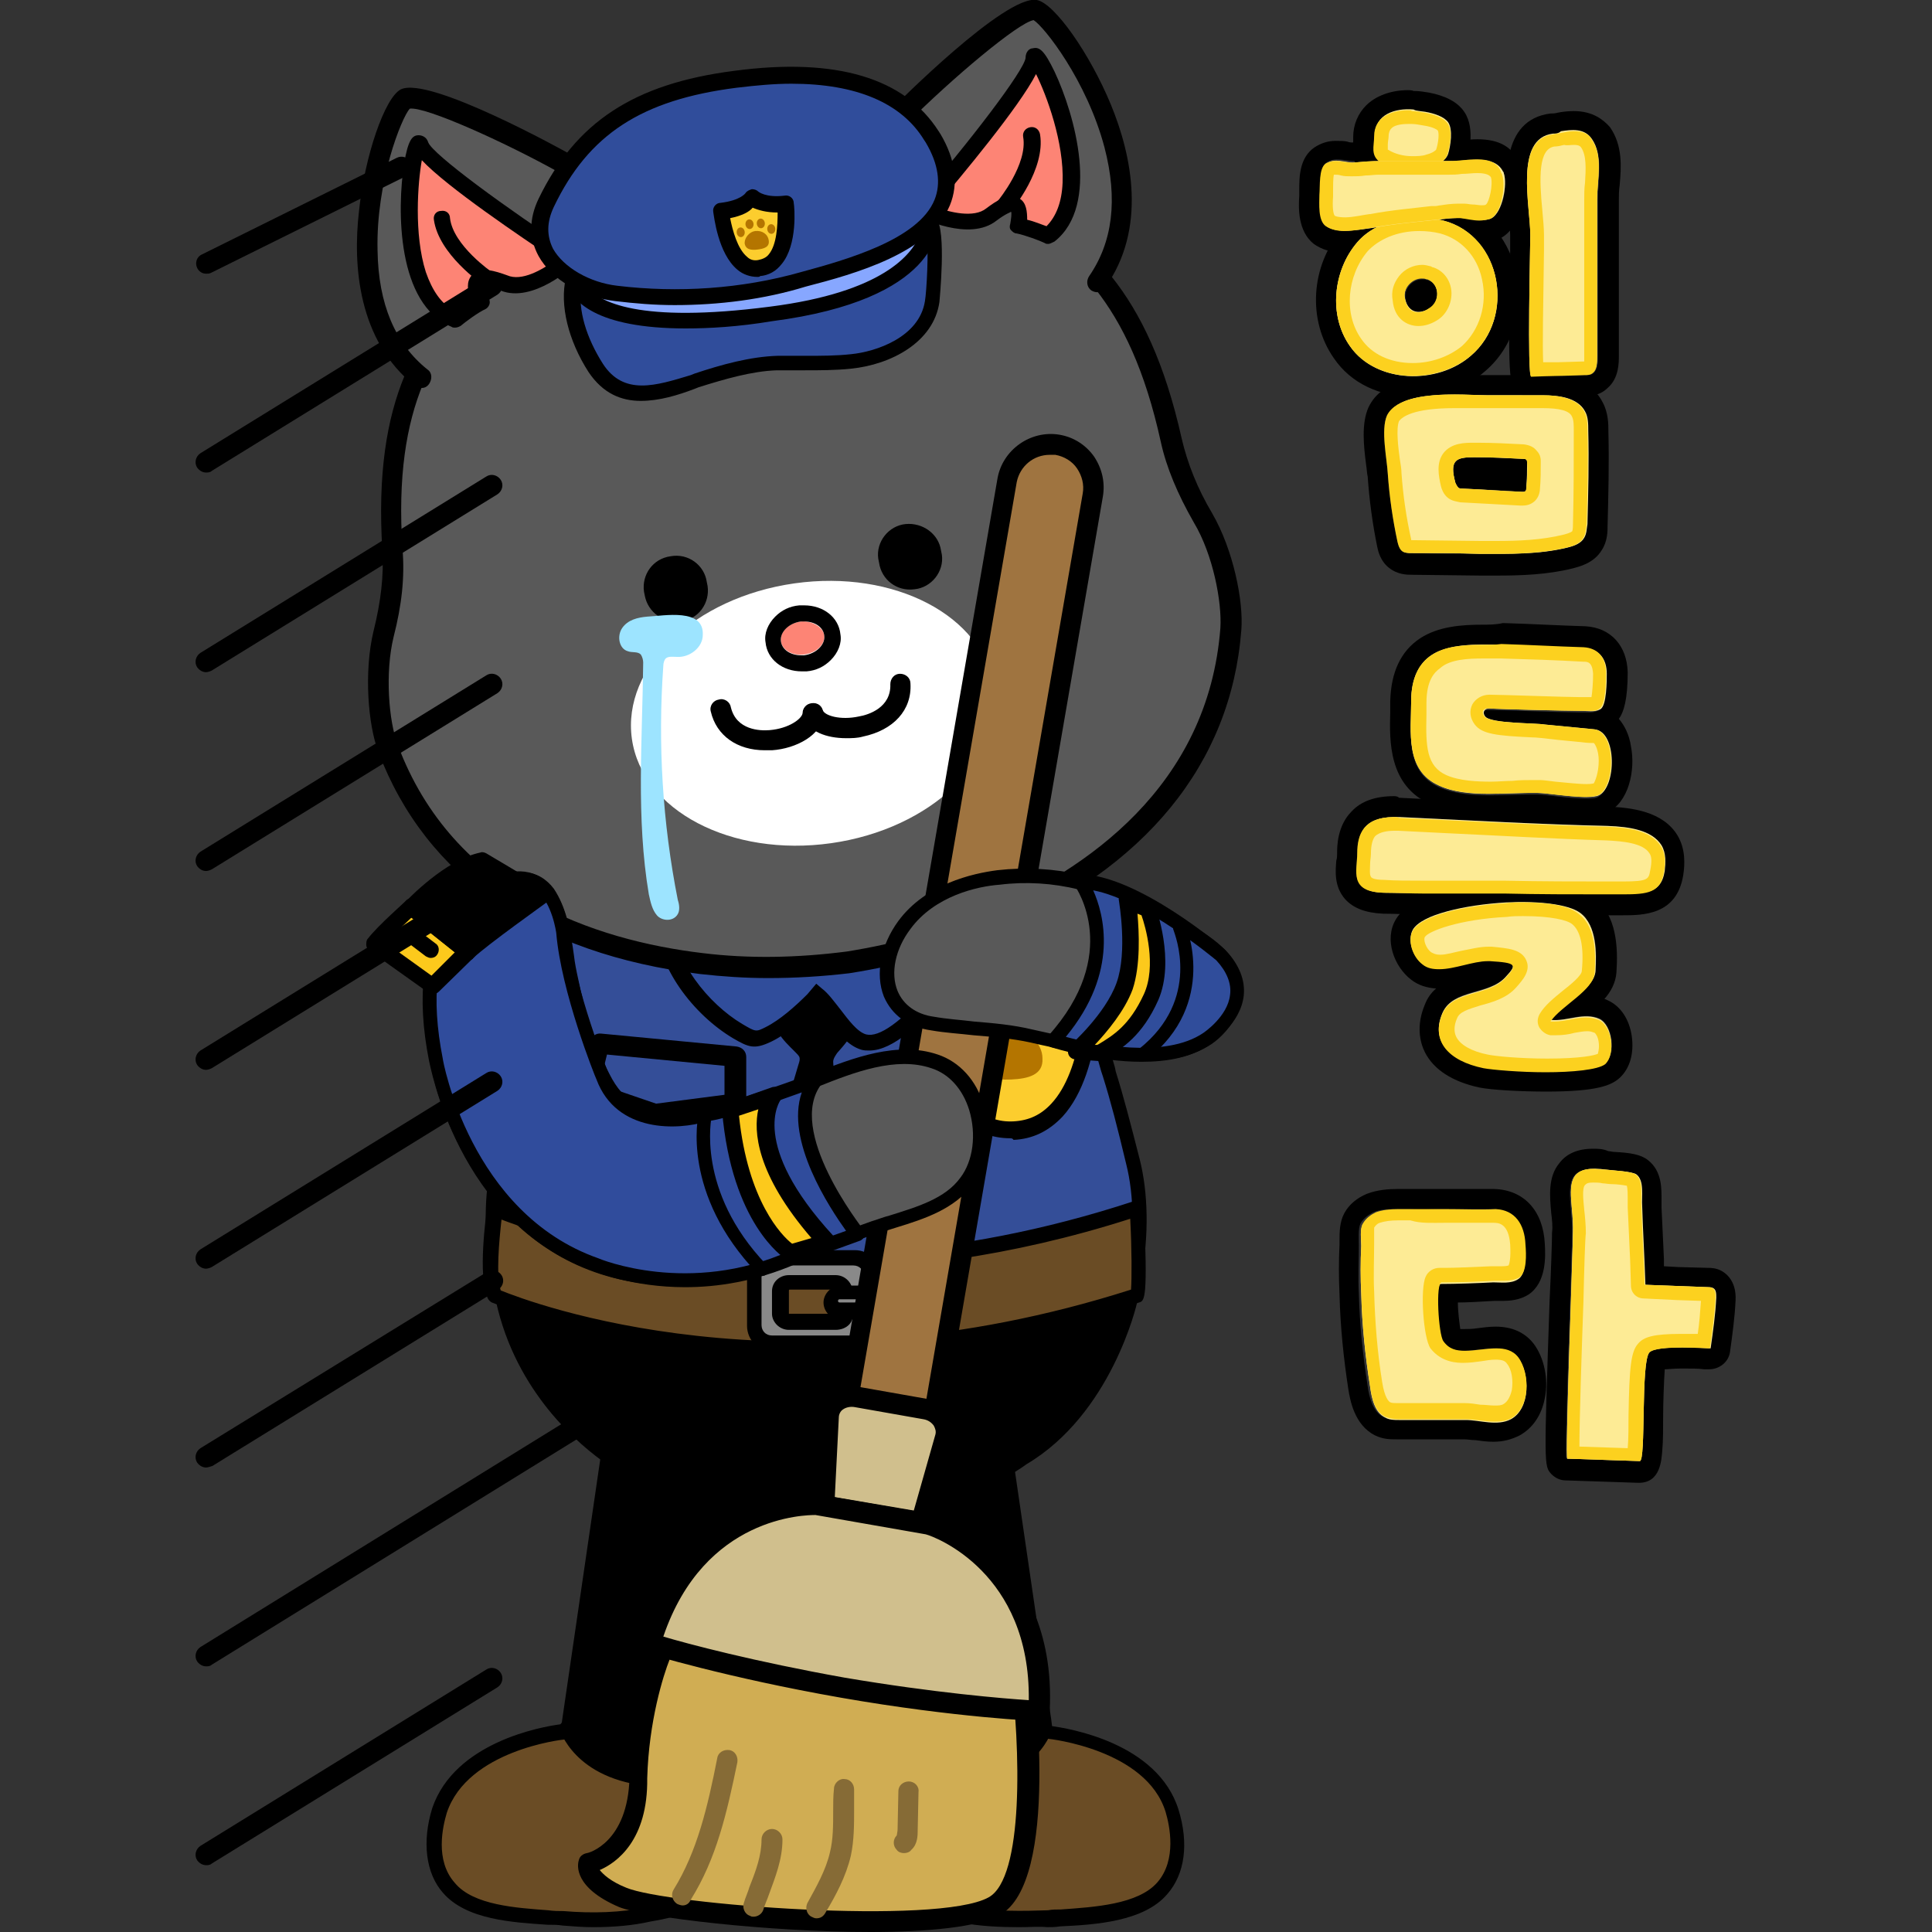 <?xml version="1.0" encoding="utf-8"?>
<!-- Generator: Adobe Illustrator 26.5.0, SVG Export Plug-In . SVG Version: 6.00 Build 0)  -->
<svg version="1.1" id="레이어_5" xmlns="http://www.w3.org/2000/svg" xmlns:xlink="http://www.w3.org/1999/xlink" x="0px"
	 y="0px" viewBox="0 0 240 240" style="enable-background:new 0 0 240 240;" xml:space="preserve">
<rect x="0" y="0" width="240" height="240" fill="#333333" stroke="none"/>
<g>
	<g>
		<path style="fill:#344E98;" d="M103.5,91c-8.6,0-16.7,1.2-16.7,1.2c-0.2,0-14.9,4.8-17,19.7c-1.3,9.8-3,15.2-4.6,20.8
			c-1,3.3-2,6.9-3.1,11.6c-1.8,7.9-0.5,20.7,6.8,30c6.9,8.8,18,13.3,32.6,13.3s25.7-4.4,32.6-13.3c7.3-9.3,8.8-22,6.8-30
			c-1.2-4.6-2-7.8-3-11c-1.5-5.1-3-10.1-4.9-21.5c-2.1-14.7-16.5-19.7-16.7-19.7C112.3,91.3,107.8,91,103.5,91z"/>
		<path d="M101.4,188.5c-15,0-26.2-4.6-33.4-13.6c-7.4-9.5-8.8-22.7-6.9-30.8c1.1-4.6,2.1-8.3,3.2-11.6l0.1-0.5
			c1.6-5.6,3.2-10.8,4.4-20.2c2.2-15,16.3-20,17.8-20.5l0,0c0.1,0,8.3-1.2,16.8-1.2c4.8,0,9.2,0.4,12.8,1.2l0,0
			c2,0.4,15.4,6.3,17.5,20.5c1.9,11,3.4,16,4.8,20.8l0.1,0.5c1,3.2,1.8,6.3,3,11c2,8,0.7,21-6.9,30.8
			C127.6,183.9,116.3,188.5,101.4,188.5z M87,93.1c-0.7,0.3-14.3,5-16.3,18.9c-1.3,9.5-2.9,15.1-4.5,20.5L66,133
			c-1,3.4-2,7.1-3.1,11.6c-1.8,7.7-0.4,20.2,6.6,29.2c6.8,8.6,17.5,12.9,31.9,12.9c14.4,0,25.1-4.3,31.9-12.9
			c6.9-8.8,8.6-21.3,6.6-29.2c-1.1-4.6-1.9-7.7-2.9-10.9l-0.2-0.6c-1.4-4.9-2.9-10-4.8-21.1c-2-13.9-15.5-18.8-16-19
			c-3.4-0.8-7.7-1.1-12.4-1.1C95.4,92,87.7,93,87,93.1z"/>
	</g>
	<g>
		<path d="M62.5,161.4c0,0,18.2,7.1,40.7,6.3c0,0,15.7-0.7,23-2.6c0,0,13.3-3,14.2-3.6c0,0-3.1,13.8-13.4,19.7c0,0-9.1,7.1-25.5,6.8
			c0,0-15.9,0.3-25.5-6.6C75.9,181.1,65.3,174.6,62.5,161.4z"/>
		<path d="M102.6,188.8c-0.4,0-0.8,0-1.1,0c-0.6,0-16.3,0.3-26-6.8l-0.1-0.1c-3.3-2.3-11.3-8.8-13.8-20.3l-0.4-1.7l1.6,0.6
			c0.2,0.1,18.3,7,40.4,6.2c0.1,0,15.7-0.7,22.8-2.6c5.3-1.2,13.1-3.1,14-3.5l1.9-1.3l-0.6,2.3c-0.1,0.6-3.3,14.1-13.8,20.3
			C126.7,182.5,118,188.8,102.6,188.8z M101.5,186.9c15.8,0.3,24.8-6.5,24.9-6.6l0.1-0.1c7.7-4.4,11.3-13.6,12.5-17.4
			c-3.3,0.9-9.5,2.4-12.6,3.1c-7.3,2-22.5,2.6-23.2,2.7c-18.6,0.7-34.4-4.1-39.4-5.8c2.8,10.1,10.3,15.9,12.6,17.5
			c0.1,0.1,0.1,0.1,0.2,0.1l0,0C85.8,187.2,101.3,186.9,101.5,186.9z"/>
	</g>
</g>
<g>
	<g>
		<path style="fill:#6A4C25;" d="M141.3,161.1c-46.5,15.1-79.8,0-79.8,0c-1.2-2.6,0-10.8,0-10.8s33.3,15.2,79.8,0
			C141.3,150.3,141.8,160.9,141.3,161.1z"/>
		<path d="M99.8,168.6c-6.1,0-11.5-0.4-16-1.1c-14.1-1.9-22.3-5.6-22.7-5.7c-0.2-0.1-0.4-0.3-0.5-0.5c-1.3-2.8-0.2-10.4-0.1-11.3
			c0.1-0.3,0.3-0.6,0.5-0.7c0.3-0.1,0.6-0.1,0.8,0c0.3,0.1,33.5,14.9,79.1-0.1c0.3-0.1,0.6-0.1,0.8,0.1s0.4,0.4,0.4,0.8
			c0.5,11.3,0.1,11.5-0.6,11.7l0,0C125.7,167.1,111.4,168.6,99.8,168.6z M62.2,160.3c3.7,1.5,35.4,13.6,78.3-0.1
			c0.1-1.3,0.1-5.1-0.1-8.8c-15,4.8-28.7,6.4-40.3,6.4c-20,0-33.9-4.8-37.8-6.3C62,154.2,61.6,158.4,62.2,160.3z M141.3,161.1
			L141.3,161.1L141.3,161.1z"/>
	</g>
	<g>
		<path style="fill:#898989;" d="M106.1,156.2H96.1c-1.2,0-2.3,1-2.3,2.3v6.1c0,1.2,1,2.3,2.3,2.3h10.1c1.2,0,2.3-1,2.3-2.3v-6.1
			C108.3,157.2,107.3,156.2,106.1,156.2z M105.2,163c0,0.7-0.5,1-1.2,1h-5.8c-0.7,0-1.2-0.5-1.2-1v-2.8c0-0.7,0.5-1,1.2-1h5.8
			c0.7,0,1.2,0.5,1.2,1V163z"/>
		<path d="M106.1,168H96.1c-1.8,0-3.3-1.5-3.3-3.3v-6.1c0-1.8,1.5-3.3,3.3-3.3h10.1c1.8,0,3.3,1.5,3.3,3.3v6.1
			C109.3,166.5,107.8,168,106.1,168z M95.9,157.2c-0.7,0-1.3,0.5-1.3,1.3v6.1c0,0.7,0.5,1.3,1.3,1.3H106c0.7,0,1.3-0.5,1.3-1.3v-6.1
			c0-0.7-0.5-1.3-1.3-1.3L95.9,157.2L95.9,157.2z M103.8,165.2H98c-1.2,0-2.1-1-2.1-2v-2.8c0-1.2,1-2,2.1-2h5.8c1.2,0,2.1,1,2.1,2
			v2.8C106.1,164.2,105.2,165.2,103.8,165.2z M98.2,160.2c-0.2,0-0.2,0-0.2,0.2v2.8h0.2h5.8c0.2,0,0.2,0,0.2-0.2v-2.8H104H98.2z"/>
	</g>
	<g>
		<path style="fill:#898989;" d="M109.5,162.9h-5.1c-0.7,0-1.2-0.5-1.2-1.2l0,0c0-0.7,0.5-1.2,1.2-1.2h5.1c0.7,0,1.2,0.5,1.2,1.2
			l0,0C110.7,162.4,110.2,162.9,109.5,162.9z"/>
		<path d="M109.5,163.9h-5.1c-1.2,0-2.1-1-2.1-2.1s1-2.1,2.1-2.1h5.1c1.2,0,2.1,1,2.1,2.1C111.7,162.9,110.7,163.9,109.5,163.9z
			 M104.3,161.4c-0.2,0-0.2,0.2-0.2,0.2c0,0.2,0.2,0.2,0.2,0.2h5.1c0.2,0,0.2-0.2,0.2-0.2c0-0.2-0.2-0.2-0.2-0.2H104.3z"/>
	</g>
</g>
<g>
	<path d="M189.2,112.1c3.1,0,5.9,0.4,7.1,1.3c2.1,1.6,2.1,5.1,1.9,7.2c-0.1,2.2-4.2,4.1-5.5,6.1c0.2,0,0.3,0,0.5,0
		c1.3,0,2.6-0.5,3.9-0.5c0.5,0,1.1,0.1,1.6,0.3c1.6,0.8,2.1,4.3,0.8,5.5c-0.8,0.8-4.1,1-7.4,1c-3.3,0-6.6-0.2-7.7-0.5
		c-4.3-0.9-6.5-3.4-5.1-6.8c1.2-2.9,5.7-2.1,7.8-4.4c1.6-1.7,1.3-2-1.9-2.1c-0.1,0-0.2,0-0.3,0c-1.8,0-4.1,1-6,1
		c-0.8,0-1.5-0.2-2.1-0.6c-1.2-0.9-2-2.9-1.2-4.2c1.1-1.8,6.5-3.1,11.6-3.4C187.8,112.1,188.5,112.1,189.2,112.1 M189.2,109.5
		C189.2,109.5,189.2,109.5,189.2,109.5c-0.7,0-1.5,0-2.2,0.1c-2.6,0.1-11.4,0.9-13.6,4.6c-1.5,2.5-0.2,5.9,1.9,7.5
		c0.9,0.7,1.9,1,3.1,1.1c-0.6,0.5-1.1,1.2-1.4,2c-1.1,2.6-0.6,4.7,0,5.9c1.1,2.2,3.5,3.7,6.8,4.4c1.5,0.3,5.1,0.5,8.3,0.5
		c6.4,0,8.1-0.8,9.1-1.7c1.3-1.2,1.8-3.1,1.5-5.2c-0.3-2.1-1.4-3.7-2.9-4.4c-0.2-0.1-0.4-0.2-0.5-0.2c0.8-0.9,1.4-2,1.5-3.3
		c0.2-3,0.1-7.2-2.9-9.4C196.2,110.1,193.3,109.5,189.2,109.5L189.2,109.5L189.2,109.5z"/>
	<path d="M197.9,145.2c0.4,0,0.9,0,1.5,0.1c0.8,0.1,3.2,0.2,3.7,0.6c1,0.8,0.6,2.8,0.7,4c0.1,3.2,0.3,6.4,0.4,9.7
		c2.6,0.1,5.2,0.2,7.9,0.3c0.2,0,0.4,0,0.5,0.1c0.4,0.2,0.4,0.8,0.4,1.2c-0.1,2.1-0.3,4.2-0.7,6.3c0,0,0,0,0,0
		c-0.2,0-1.8-0.1-3.4-0.1c-1.8,0-3.7,0.1-4.1,0.6c-1.1,1.2-0.3,13.5-1.2,13.5c0,0,0,0,0,0c-3-0.1-6-0.2-9-0.3
		c-0.3,0,0.7-25.9,0.7-28.2c0-2.8-0.8-5.7,0.3-7C196.1,145.5,196.8,145.2,197.9,145.2 M197.9,142.7c-1.9,0-3.3,0.6-4.2,1.8
		c-1.4,1.7-1.2,4-1,6.2c0.1,0.8,0.2,1.7,0.1,2.4c0,0.8-0.1,4.3-0.3,8.4c-0.7,20.6-0.7,20.6,0.2,21.6c0.5,0.5,1.1,0.8,1.8,0.8l9,0.3
		c0,0,0.1,0,0.1,0c2.7,0,2.8-2.9,2.9-4.1c0.1-1.1,0.1-2.6,0.1-4.1c0-1.7,0.1-4.4,0.2-5.9c0.4,0,1.1-0.1,2.1-0.1c1.1,0,2.2,0,2.8,0.1
		c0.3,0,0.5,0,0.6,0c1.3,0,2.4-0.9,2.6-2.1c0.3-2.2,0.6-4.3,0.7-6.5c0.1-2.2-1-3.2-1.7-3.6c-0.7-0.4-1.4-0.4-1.7-0.4l-3.7-0.1
		l-1.8-0.1l0-0.9c-0.1-2.1-0.2-4.3-0.3-6.4c0-0.2,0-0.5,0-0.8c0-1.5,0.1-3.7-1.7-5.1c-0.9-0.7-2.2-0.9-4.1-1c-0.3,0-0.6-0.1-0.8-0.1
		C199.1,142.7,198.5,142.7,197.9,142.7L197.9,142.7z"/>
	<path d="M195.5,16.3c0.9,0,1.7,0.2,2.3,1c1.4,2.1,0.7,5,0.7,7.5c0,6.5,0,12.9,0,19.4c0,0.8,0,1.6-0.5,2.1c-0.3,0.3-0.7,0.3-1.1,0.3
		c-2.2,0.1-4.4,0.1-6.6,0.2c0,0,0,0,0,0c-0.5,0-0.1-16.3-0.1-17.5c0-3.7-2-12,2.8-12.6c0.3,0,0.7-0.1,1.1-0.2
		C194.5,16.4,195,16.3,195.5,16.3 M195.5,13.8c-0.8,0-1.5,0.1-2,0.2c-0.3,0.1-0.7,0.1-0.9,0.1c-6.2,0.8-5.6,8.2-5.2,12.6
		c0.1,1,0.2,1.9,0.2,2.6c0,0.2,0,0.9,0,1.8c-0.3,16.3-0.1,16.5,0.8,17.5c0.5,0.5,1.2,0.8,1.8,0.8l3.4-0.1l3.3-0.1c0.5,0,1.8,0,2.8-1
		c1.4-1.2,1.4-3.1,1.4-4l0-11.1l0-8.3c0-0.5,0-1.1,0.1-1.8c0.2-2.2,0.4-4.9-1.2-7.2C199.2,14.9,197.9,13.8,195.5,13.8L195.5,13.8z"
		/>
	<path d="M176.3,27c1,0,2.1,0.1,3,0.4c7.3,1.9,9,12,3.4,16.8c-1.9,1.7-4.6,2.5-7.2,2.5c-3.1,0-6.1-1.2-7.8-3.7
		c-2.7-3.9-2.1-9.4,0.9-12.9C170.4,28.1,173.4,27,176.3,27 M176.2,38.8c0.4,0,0.9-0.1,1.4-0.4c1.4-0.8,1.4-3-0.2-3.6
		c0,0-0.1,0-0.1,0c-0.2-0.1-0.4-0.1-0.6-0.1c-1.3,0-2.3,1.2-2.1,2.4C174.7,38.1,175.3,38.8,176.2,38.8 M176.3,24.5
		c-3.9,0-7.5,1.5-9.6,4c-3.9,4.5-4.3,11.3-1,16c2.1,3.1,5.7,4.8,9.9,4.8c3.3,0,6.5-1.1,8.9-3.2c3.5-3,4.9-7.7,3.8-12.4
		c-1-4.4-4.1-7.7-8.3-8.8C178.8,24.6,177.6,24.5,176.3,24.5L176.3,24.5z"/>
	<path d="M174.9,13.7c0.2,0,0.4,0,0.6,0c0.4,0,1,0.1,1.6,0.2c1.1,0.2,2.3,0.6,2.8,1.3c0.6,0.9,0.3,2.9,0,3.9
		c-0.3,0.9-1.4,1.5-2.3,1.7c-0.7,0.2-1.5,0.3-2.3,0.3c-1.3,0-2.7-0.3-3.7-1c-1.4-0.9-0.8-1.9-0.8-3.3
		C170.7,14.6,172.8,13.7,174.9,13.7 M174.9,11.2C174.9,11.2,174.9,11.2,174.9,11.2c-2.1,0-4,0.7-5.2,1.9c-1,1-1.6,2.4-1.6,3.9
		c0,0.2,0,0.4,0,0.6c-0.1,1-0.3,3.2,2,4.8c1.4,0.9,3.2,1.4,5.1,1.4c1.1,0,2.1-0.1,3-0.4c2.1-0.6,3.5-1.8,4-3.4
		c0.1-0.4,1.2-3.9-0.3-6.1c-0.8-1.2-2.3-2-4.4-2.4c-0.6-0.1-1.2-0.2-1.9-0.2C175.4,11.2,175.1,11.2,174.9,11.2L174.9,11.2z"/>
	<path d="M183.5,19.8c1.4,0,2.6,0.3,3.2,1.5c0,0.1,0.1,0.1,0.1,0.2c0.5,1.5-0.1,4.9-1.5,5.5c-0.4,0.2-0.8,0.2-1.3,0.2
		c-0.8,0-1.5-0.2-2.3-0.3c-0.2,0-0.4,0-0.6,0c-0.9,0-1.8,0.1-2.6,0.2c-2.7,0.3-5.3,0.5-7.9,1c-0.9,0.2-2.2,0.4-3.4,0.4
		c-0.9,0-1.8-0.1-2.3-0.6c-1-0.8-0.9-2.9-0.8-3.9c0-1.1-0.2-3.3,0.8-3.9c0.4-0.2,0.7-0.3,1.2-0.3c0.7,0,1.5,0.2,2.1,0.2c0,0,0,0,0,0
		c1.1,0,2.3-0.2,3.4-0.2c0,0,0,0,0,0c2.9,0,5.8,0,8.7,0c0,0,0,0,0.1,0C181.1,20,182.3,19.8,183.5,19.8 M183.5,17.3
		c-0.7,0-1.5,0.1-2.1,0.1c-0.5,0-0.9,0.1-1.2,0.1c-2.9,0-5.8,0-8.7,0c-0.7,0-1.4,0-2,0.1c-0.5,0-1,0.1-1.5,0.1c-0.1,0-0.4,0-0.6-0.1
		c-0.4-0.1-0.9-0.1-1.5-0.1c-1,0-1.8,0.3-2.6,0.8c-1.9,1.3-1.9,3.7-1.9,5.3c0,0.2,0,0.4,0,0.6l0,0.1c-0.1,1.5-0.2,4.4,1.8,6
		c1,0.7,2.2,1.1,3.9,1.1c1.4,0,2.8-0.3,3.8-0.4l0.1,0c2.4-0.4,4.7-0.7,7.2-0.9l0.5,0c0.3,0,0.5-0.1,0.7-0.1c0.6-0.1,1.1-0.1,1.6-0.1
		c0.1,0,0.3,0,0.4,0c0.2,0,0.5,0.1,0.7,0.1c0.5,0.1,1.1,0.2,1.8,0.2c0.9,0,1.6-0.2,2.3-0.5c3-1.4,3.7-6.5,2.9-8.7
		c-0.1-0.2-0.1-0.3-0.2-0.4C188,18.2,186.2,17.3,183.5,17.3L183.5,17.3z"/>
	<path d="M180.7,49c1.6,0,3,0.1,4,0.1c2.3,0,4.6,0,6.9,0c2,0,4.3,0.2,5.2,2c0.4,0.7,0.4,1.6,0.4,2.4c0,3.9,0,7.8-0.1,11.6
		c0,0.6,0,1.2-0.4,1.7c-0.4,0.7-1.3,1-2,1.2c-2.9,0.7-5.9,0.8-8.9,0.8c-0.7,0-1.3,0-2,0c-2.8,0-5.6,0-8.5-0.1c-0.4,0-0.9,0-1.2-0.3
		c-0.3-0.3-0.4-0.7-0.5-1.1c-0.6-2.8-1-5.6-1.2-8.4c-0.1-1.9-0.9-5.5-0.1-7.3C173.5,49.4,177.4,49,180.7,49 M189.2,61.1
		c0.1,0,0.2,0,0.3-0.1c0.1-0.1,0.1-0.3,0.1-0.4c0.1-1,0.1-2.1,0.1-3.1c0-0.1,0-0.3-0.1-0.4c-0.1-0.1-0.2-0.1-0.4-0.1
		c-1.8-0.1-3.7-0.2-5.6-0.2c-0.2,0-0.4,0-0.5,0c-2.1,0-3.1,0.3-2.3,3.2c0.1,0.2,0.1,0.4,0.3,0.5c0.2,0.2,0.4,0.2,0.6,0.2
		C184.2,60.8,186.6,60.9,189.2,61.1C189.1,61.1,189.1,61.1,189.2,61.1 M180.7,46.5c-4.1,0-9,0.5-10.7,4.1c-0.9,2-0.6,4.8-0.3,7.1
		c0.1,0.6,0.1,1.1,0.2,1.5c0.2,2.9,0.6,5.9,1.2,8.8c0.1,0.5,0.4,1.7,1.4,2.5c1.1,0.9,2.3,0.9,2.9,0.9l8.5,0.1c0.7,0,1.3,0,2,0
		c3,0,6.3-0.1,9.5-0.9c0.7-0.2,2.6-0.6,3.6-2.3c0.7-1.1,0.7-2.3,0.7-3c0.1-3.9,0.2-7.8,0.1-11.7c0-0.9,0-2.3-0.7-3.6
		c-1.7-3.4-5.9-3.4-7.5-3.4l-6.9,0c-0.4,0-0.9,0-1.5,0C182.5,46.5,181.6,46.5,180.7,46.5L180.7,46.5z"/>
	<path d="M173.2,101.5c0.2,0,0.4,0,0.6,0c8.6,0.4,17.2,0.9,25.8,1.1c2.7,0.1,5.6,0.5,6.7,2.4c0.6,1,0.5,2.1,0.4,3.2
		c-0.4,2.6-2,2.8-5.1,2.8c-0.6,0-1.2,0-1.8,0c-4.3,0-8.7,0-12.9-0.1c-0.9,0-1.9,0-2.8,0c-2.4,0-4.8,0-7.3,0c-1.7,0-3.3,0-4.9-0.1
		c-4.4-0.1-3.3-2.7-3.3-4.9C168.7,103.5,169.4,101.5,173.2,101.5 M173.2,98.9c-2.3,0-4.1,0.6-5.3,1.9c-1.8,1.8-1.8,4.4-1.8,5.2
		c0,0.3,0,0.6-0.1,0.9c-0.1,1.3-0.3,3.2,1.1,4.8c1,1.1,2.5,1.7,4.7,1.8c1.5,0,3.1,0.1,5,0.1c1.2,0,2.4,0,3.6,0c1.2,0,2.4,0,3.6,0
		c0.9,0,1.9,0,2.8,0c4.8,0.1,9.2,0.1,12.9,0.1l0.9,0l0.9,0c2.6,0,6.8,0,7.6-5c0.2-1.3,0.3-3.2-0.7-4.9c-1.8-3-5.7-3.5-8.8-3.6
		c-6.6-0.2-13.3-0.5-19.8-0.8c-2-0.1-4-0.2-6-0.3C173.7,99,173.5,98.9,173.2,98.9L173.2,98.9z"/>
	<path d="M184.2,80.1c0.8,0,1.5,0,2.3,0.1c3.4,0.1,6.8,0.2,10.2,0.4c1.9,0.1,2.8,1.4,2.8,3.2c0,0.8,0,4-0.8,4.4
		c-0.4,0.2-0.8,0.3-1.2,0.3c-0.4,0-0.7,0-1.1,0c0,0,0,0-0.1,0c0,0-0.1,0-0.1,0c-1.7,0-10-0.3-11.3-0.3c0,0,0,0-0.1,0
		c-0.6,0-0.8,0.5-0.4,1c0.7,1,6.3,0.9,7.4,1c1,0.1,5.2,0.5,6.2,0.6c2.7,0.3,2.7,7.1,0.5,8.2c-0.3,0.2-0.9,0.2-1.6,0.2
		c-2,0-4.9-0.5-5.9-0.5c-0.3,0-0.5,0-0.8,0c-1.6,0-3.4,0.1-5.2,0.1c-2.2,0-4.4-0.2-6.2-1c-4.3-1.9-3.5-6.7-3.5-10.5
		c0-3,1-4.7,2.5-5.7C179.4,80.4,181.7,80.1,184.2,80.1 M184.2,77.6c-2.6,0-5.5,0.2-7.8,1.7c-2.4,1.6-3.6,4.2-3.7,7.8
		c0,0.5,0,0.9,0,1.4c-0.1,3.6-0.2,9.1,5,11.4c2.4,1.1,5.1,1.2,7.3,1.2c0.9,0,1.9,0,2.8-0.1c0.8,0,1.6-0.1,2.4-0.1c0.3,0,0.5,0,0.8,0
		c0.3,0,0.9,0.1,1.6,0.2c1.3,0.2,3,0.3,4.4,0.3c1.2,0,2-0.1,2.7-0.5c2.6-1.2,3.5-5.2,2.9-8.2c-0.2-1.4-0.8-2.6-1.5-3.4
		c0.6-0.8,1.1-2.4,1.1-5.8c-0.1-3.3-2.1-5.5-5.2-5.7c-3.4-0.1-6.8-0.3-10.3-0.4C185.8,77.6,185,77.6,184.2,77.6L184.2,77.6z"/>
	<path d="M179.4,150.2c2.2,0,4.5,0,6.1,0c2.5,0,3.6,1.8,3.7,4.4c0.1,1.1,0.1,3.4-0.8,4.1c-0.6,0.4-1.3,0.4-1.9,0.4
		c-0.3,0-0.5,0-0.8,0c-0.1,0-0.3,0-0.4,0c-1.6,0.1-4,0.2-5.8,0.2c-0.2,0-0.5,0-0.7,0c0,0,0,0,0,0c-0.8,0-0.3,6.5,0.2,7.3
		c0.7,0.9,1.6,1.2,2.7,1.2c1.3,0,2.7-0.3,3.9-0.3c1.1,0,2,0.2,2.7,1.1c1.5,1.9,1.5,6.2-0.9,7.6c-0.6,0.3-1.3,0.4-2,0.4
		c-1.2,0-2.5-0.3-3.6-0.3c0,0,0,0,0,0c-2.8,0-5.5,0-8.3,0c0,0-0.1,0-0.1,0c-0.6,0-1.1,0-1.6-0.3c-1.2-0.6-1.7-2.3-1.9-3.8
		c-0.6-3.8-1-7.7-1.1-11.5c-0.1-2,0-4,0-6c0-0.7-0.1-2.1,0.2-2.7c0.4-0.7,1-1.1,1.6-1.4c0.9-0.4,1.9-0.4,2.8-0.4c0.4,0,0.8,0,1.2,0
		c0.1,0,0.3,0,0.4,0C176.5,150.3,177.9,150.2,179.4,150.2 M179.4,147.7c-1.5,0-3,0-4.2,0l-0.3,0l-0.6,0l-0.7,0
		c-1.1,0-2.5,0.1-3.8,0.6c-1.2,0.5-2.2,1.3-2.8,2.4c-0.6,1.1-0.6,2.4-0.6,3.4c0,0.2,0,0.4,0,0.5c-0.1,2-0.1,4.1,0,6.2
		c0.1,4,0.5,7.9,1.1,11.8c0.2,1.2,0.7,4.4,3.3,5.7c1,0.5,1.9,0.5,2.7,0.5l0.1,0l8.3,0c0,0,0,0,0,0c0.4,0,0.9,0.1,1.4,0.1
		c0.7,0.1,1.4,0.2,2.2,0.2c1.3,0,2.3-0.3,3.3-0.8c1.6-0.9,2.7-2.5,3.1-4.6c0.5-2.4-0.1-5.1-1.4-6.8c-1.1-1.4-2.7-2.1-4.7-2.1
		c-0.8,0-1.5,0.1-2.3,0.2c-0.6,0.1-1.2,0.1-1.6,0.1c-0.3,0-0.4,0-0.5,0c-0.1-0.7-0.3-2.2-0.3-3.3c1.2,0,2.7-0.1,4.5-0.2
		c0.1,0,0.2,0,0.3,0l0.3,0l0.4,0c1,0,2.2-0.1,3.3-0.8c2.2-1.5,2.1-4.7,2-6.3c-0.2-4.1-2.6-6.7-6.3-6.8
		C184,147.7,181.6,147.7,179.4,147.7L179.4,147.7z"/>
	<g>
		<path style="fill:#FDEB95;" d="M198.7,126.6c-1.9-0.9-4,0.3-6,0.1c1.4-2,5.4-3.9,5.5-6.1c0.1-2.1,0.2-5.6-1.9-7.2
			c-1.5-1.1-5.3-1.5-9.2-1.3c-5.1,0.3-10.5,1.5-11.6,3.4c-0.7,1.3,0,3.3,1.2,4.2c2.2,1.6,5.8-0.5,8.4-0.4c3.2,0.2,3.5,0.4,1.9,2.1
			c-2.1,2.3-6.5,1.5-7.8,4.4c-1.5,3.4,0.7,5.9,5.1,6.8c2.3,0.5,13.4,1,15.1-0.5C200.7,130.9,200.3,127.4,198.7,126.6z"/>
		<path style="fill:#FCD11F;" d="M189.2,113.8c3.5,0,5.5,0.5,6.1,1c1,0.8,1.5,2.7,1.2,5.8c0,0.6-1.5,1.8-2.4,2.5
			c-1.1,0.9-2.2,1.8-2.8,2.8c-0.3,0.5-0.4,1.1-0.1,1.7c0.3,0.5,0.8,0.9,1.4,1c0.2,0,0.5,0,0.7,0c0.8,0,1.6-0.1,2.3-0.3
			c0.6-0.1,1.1-0.2,1.6-0.2c0.4,0,0.6,0.1,0.9,0.2c0.1,0.1,0.4,0.4,0.5,1.2c0.1,0.8-0.1,1.3-0.1,1.4c-0.4,0.2-2.1,0.6-6.3,0.6
			c-3.4,0-6.5-0.3-7.4-0.5c-2-0.4-3.4-1.2-3.9-2.2c-0.3-0.6-0.3-1.4,0.1-2.3c0.3-0.8,1.3-1.1,2.9-1.6c1.5-0.4,3.3-0.9,4.5-2.3
			c0.7-0.8,1.8-2,1.2-3.3c-0.6-1.4-2.3-1.5-4.3-1.7c-0.1,0-0.2,0-0.4,0c-1.1,0-2.2,0.3-3.3,0.5c-1,0.2-1.9,0.5-2.7,0.5
			c-0.6,0-0.9-0.2-1.1-0.3c-0.7-0.5-1-1.6-0.8-1.9c0.4-0.7,4.2-2.2,10.2-2.5C187.9,113.8,188.5,113.8,189.2,113.8
			C189.2,113.8,189.2,113.8,189.2,113.8 M189.2,112.1c-0.7,0-1.4,0-2.1,0.1c-5.1,0.3-10.5,1.5-11.6,3.4c-0.7,1.3,0,3.3,1.2,4.2
			c0.6,0.5,1.3,0.6,2.1,0.6c1.9,0,4.2-1,6-1c0.1,0,0.2,0,0.3,0c3.2,0.2,3.5,0.4,1.9,2.1c-2.1,2.3-6.5,1.5-7.8,4.4
			c-1.5,3.4,0.7,5.9,5.1,6.8c1.1,0.2,4.5,0.5,7.7,0.5c3.3,0,6.5-0.3,7.4-1c1.3-1.2,0.9-4.7-0.8-5.5c-0.5-0.2-1.1-0.3-1.6-0.3
			c-1.3,0-2.6,0.5-3.9,0.5c-0.2,0-0.3,0-0.5,0c1.4-2,5.4-3.9,5.5-6.1c0.1-2.1,0.2-5.6-1.9-7.2C195,112.5,192.3,112.1,189.2,112.1
			L189.2,112.1z"/>
	</g>
	<g>
		<path style="fill-rule:evenodd;clip-rule:evenodd;fill:#FDEB95;" d="M195.7,146c-1.1,1.4-0.2,4.2-0.3,7c0,2.4-1,28.2-0.7,28.2
			c3,0.1,6,0.2,9,0.3c0.8,0,0.1-12.3,1.2-13.5c0.9-1,7.5-0.5,7.6-0.5c0.3-2.1,0.6-4.2,0.7-6.3c0-0.5,0-1-0.4-1.2
			c-0.2-0.1-0.4-0.1-0.5-0.1c-2.6-0.1-5.2-0.2-7.9-0.3c-0.1-3.2-0.3-6.4-0.4-9.7c-0.1-1.3,0.3-3.2-0.7-4c-0.5-0.4-3-0.5-3.7-0.6
			C197.4,145,196.3,145.3,195.7,146z"/>
		<path style="fill:#FCD11F;" d="M197.9,146.9c0.4,0,0.8,0,1.2,0.1c0.3,0,0.7,0.1,1.2,0.1c0.5,0,1.3,0.1,1.8,0.2
			c0.1,0.4,0.1,1.2,0.1,1.6c0,0.4,0,0.7,0,1.1c0.1,2.2,0.2,4.3,0.3,6.5l0.1,3.2c0,0.9,0.7,1.6,1.6,1.6l4.1,0.2l3,0.1
			c-0.1,1.4-0.2,2.8-0.4,4.1c-0.6,0-1.3,0-2,0c-3.6,0-4.7,0.4-5.4,1.2c-0.9,1-1.1,2.9-1.2,9c0,1.3,0,2.9-0.1,4l-6-0.2
			c0-3.5,0.3-12.4,0.5-18c0.1-4.3,0.2-7.7,0.3-8.5c0-1-0.1-2-0.2-2.9c-0.1-1.1-0.3-2.7,0.1-3.1C197.1,147,197.3,146.9,197.9,146.9
			 M197.9,145.2c-1.1,0-1.8,0.3-2.2,0.8c-1.1,1.4-0.2,4.2-0.3,7c0,2.4-1,28.2-0.7,28.2c3,0.1,6,0.2,9,0.3c0,0,0,0,0,0
			c0.8,0,0.1-12.4,1.2-13.5c0.5-0.5,2.4-0.6,4.1-0.6c1.6,0,3.1,0.1,3.4,0.1c0,0,0,0,0,0c0.3-2.1,0.6-4.2,0.7-6.3c0-0.5,0-1-0.4-1.2
			c-0.2-0.1-0.4-0.1-0.5-0.1c-2.6-0.1-5.2-0.2-7.9-0.3c-0.1-3.2-0.3-6.4-0.4-9.7c-0.1-1.3,0.3-3.2-0.7-4c-0.5-0.4-3-0.5-3.7-0.6
			C198.8,145.3,198.3,145.2,197.9,145.2L197.9,145.2z"/>
	</g>
	<g>
		<path style="fill:#FDEB95;" d="M192.9,16.6c-4.8,0.6-2.8,8.9-2.8,12.6c0,1.2-0.4,17.5,0.1,17.5c2.2-0.1,4.4-0.1,6.6-0.2
			c0.4,0,0.8,0,1.1-0.3c0.5-0.4,0.5-1.3,0.5-2.1c0-6.5,0-12.9,0-19.4c0-2.5,0.8-5.4-0.7-7.5c-0.9-1.3-2.5-1.1-3.8-0.9
			C193.6,16.6,193.2,16.6,192.9,16.6z"/>
		<path style="fill:#FCD11F;" d="M195.5,18c0.7,0,0.8,0.2,0.9,0.3c0.7,1,0.6,2.7,0.5,4.4c-0.1,0.7-0.1,1.4-0.1,2.1l0,8.3l0,11.1
			c0,0.3,0,0.6,0,0.7l-3.3,0.1l-1.8,0c-0.1-2.1,0-6.8,0.1-13.9c0-1,0-1.7,0-1.9c0-0.8-0.1-1.9-0.2-3c-0.4-4.1-0.5-7.7,1.5-8
			c0.4,0,0.8-0.1,1.2-0.2C194.7,18.1,195.1,18,195.5,18 M195.5,16.3c-0.5,0-1,0.1-1.5,0.2c-0.4,0.1-0.8,0.1-1.1,0.2
			c-4.8,0.6-2.8,8.9-2.8,12.6c0,1.2-0.4,17.5,0.1,17.5c0,0,0,0,0,0c2.2-0.1,4.4-0.1,6.6-0.2c0.4,0,0.8,0,1.1-0.3
			c0.5-0.4,0.5-1.3,0.5-2.1c0-6.5,0-12.9,0-19.4c0-2.5,0.8-5.4-0.7-7.5C197.3,16.5,196.4,16.3,195.5,16.3L195.5,16.3z"/>
	</g>
	<g>
		<path style="fill:#FDEB95;" d="M179.3,27.4c-3.7-1-8.3-0.1-10.7,2.7c-3,3.5-3.6,9.1-0.9,12.9c3.3,4.7,10.9,4.8,15,1.2
			C188.3,39.5,186.6,29.3,179.3,27.4z M177.6,38.3c-1.5,0.9-2.8,0.4-3.1-1.4c-0.2-1.4,1.2-2.8,2.7-2.3c0,0,0.1,0,0.1,0
			C178.9,35.3,178.9,37.5,177.6,38.3z"/>
		<path style="fill:#FCD11F;" d="M176.3,28.7c0.9,0,1.8,0.1,2.6,0.3c2.6,0.7,4.6,2.8,5.2,5.7c0.7,3.1-0.3,6.3-2.5,8.3
			c-1.6,1.3-3.8,2.1-6.1,2.1c-2.8,0-5.1-1.1-6.4-3c-2.2-3.1-1.8-7.8,0.8-10.9C171.3,29.7,173.6,28.7,176.3,28.7 M176.2,40.5
			c0.7,0,1.5-0.2,2.3-0.7c1.2-0.7,1.9-2.2,1.8-3.6c-0.1-1.4-1-2.6-2.3-3c-0.1,0-0.1,0-0.2-0.1c-0.4-0.1-0.8-0.2-1.1-0.2
			c-1.1,0-2.2,0.5-2.9,1.4c-0.7,0.9-1,1.9-0.8,3C173.2,39.6,174.8,40.5,176.2,40.5 M176.3,27c-2.9,0-5.9,1-7.7,3.1
			c-3,3.5-3.6,9.1-0.9,12.9c1.7,2.5,4.8,3.7,7.8,3.7c2.6,0,5.3-0.9,7.2-2.5c5.6-4.8,3.9-14.9-3.4-16.8C178.4,27.2,177.3,27,176.3,27
			L176.3,27z M176.2,38.8c-0.9,0-1.5-0.6-1.7-1.8c-0.2-1.2,0.9-2.4,2.1-2.4c0.2,0,0.4,0,0.6,0.1c0,0,0.1,0,0.1,0
			c1.6,0.6,1.6,2.8,0.2,3.6C177.1,38.6,176.6,38.8,176.2,38.8L176.2,38.8z"/>
	</g>
	<g>
		<path style="fill:#FDEB95;" d="M177.1,13.9c1.1,0.2,2.3,0.6,2.8,1.3c0.6,0.9,0.3,2.9,0,3.9c-0.3,0.9-1.4,1.5-2.3,1.7
			c-1.8,0.6-4.4,0.4-6-0.7c-1.4-0.9-0.8-1.9-0.8-3.3c0-2.6,2.5-3.4,4.8-3.2C175.9,13.8,176.5,13.8,177.1,13.9z"/>
		<path style="fill:#FCD11F;" d="M174.9,15.4L174.9,15.4c0.2,0,0.3,0,0.5,0c0.4,0,0.9,0.1,1.5,0.2c1.3,0.2,1.7,0.6,1.7,0.6
			c0,0,0,0,0,0c0.2,0.3,0.1,1.5-0.2,2.4c-0.1,0.1-0.4,0.4-1.2,0.6c-0.5,0.2-1.2,0.2-1.8,0.2c-1.1,0-2.1-0.3-2.8-0.7
			c-0.1-0.1-0.2-0.1-0.2-0.1c0,0,0,0,0,0c0-0.1,0-0.5,0-0.7c0-0.3,0.1-0.7,0.1-1c0-0.5,0.2-0.8,0.3-0.9
			C173.1,15.6,173.9,15.4,174.9,15.4 M174.9,13.7c-2.1,0-4.2,0.9-4.2,3.2c0,1.3-0.5,2.4,0.8,3.3c1,0.7,2.4,1,3.7,1
			c0.8,0,1.6-0.1,2.3-0.3c0.9-0.3,2-0.8,2.3-1.7c0.3-1,0.7-3,0-3.9c-0.5-0.7-1.7-1.1-2.8-1.3c-0.6-0.1-1.2-0.2-1.6-0.2
			C175.3,13.7,175.1,13.7,174.9,13.7L174.9,13.7z"/>
	</g>
	<g>
		<path style="fill:#FDEB95;" d="M186.8,21.5c0-0.1,0-0.1-0.1-0.2c-1.1-2.2-4.6-1.2-6.5-1.3c-2.9,0-5.8,0-8.7,0
			c-1.1,0-2.3,0.1-3.4,0.2c-1,0-2.3-0.6-3.3,0.1c-0.9,0.6-0.7,2.8-0.8,3.9c0,1.1-0.2,3.2,0.8,3.9c1.3,1,4.2,0.4,5.8,0.2
			c2.6-0.5,5.2-0.7,7.9-1c1.1-0.1,2.2-0.3,3.3-0.2c1.1,0.1,2.4,0.5,3.5,0C186.6,26.4,187.3,22.9,186.8,21.5z"/>
		<path style="fill:#FCD11F;" d="M183.5,21.5c1.4,0,1.6,0.4,1.7,0.5c0.3,0.9-0.2,3.1-0.6,3.4c-0.1,0.1-0.3,0.1-0.6,0.1
			c-0.3,0-0.7-0.1-1.1-0.1c-0.3,0-0.6-0.1-1-0.1c-0.3,0-0.5,0-0.8,0c-0.7,0-1.5,0.1-2.1,0.2c-0.2,0-0.5,0.1-0.7,0.1l-0.5,0
			c-2.5,0.3-5,0.5-7.6,1l-0.1,0c-0.8,0.1-2,0.4-3,0.4c-1,0-1.3-0.2-1.3-0.2c0,0,0,0,0,0c-0.2-0.3-0.3-1.1-0.2-2.4l0-0.1
			c0-0.2,0-0.5,0-0.8c0-0.4,0-1.4,0.1-1.8c0,0,0.1,0,0.1,0c0.2,0,0.5,0,0.8,0.1c0.4,0.1,0.8,0.1,1.3,0.1c0,0,0,0,0,0
			c0.6,0,1.1,0,1.7-0.1c0.6,0,1.1-0.1,1.7-0.1c2.9,0,5.8,0,8.7,0c0.5,0,1,0,1.6-0.1C182.3,21.6,182.9,21.5,183.5,21.5 M183.5,19.8
			c-1.2,0-2.4,0.2-3.3,0.2c0,0,0,0-0.1,0c-2.9,0-5.8,0-8.7,0c0,0,0,0,0,0c-1.1,0-2.3,0.1-3.4,0.2c0,0,0,0,0,0
			c-0.7,0-1.4-0.2-2.1-0.2c-0.4,0-0.8,0.1-1.2,0.3c-0.9,0.6-0.7,2.8-0.8,3.9c0,1.1-0.2,3.2,0.8,3.9c0.6,0.4,1.4,0.6,2.3,0.6
			c1.2,0,2.6-0.3,3.4-0.4c2.6-0.5,5.2-0.7,7.9-1c0.9-0.1,1.8-0.2,2.6-0.2c0.2,0,0.4,0,0.6,0c0.7,0.1,1.5,0.3,2.3,0.3
			c0.4,0,0.9-0.1,1.3-0.2c1.4-0.6,2-4.1,1.5-5.5c0-0.1,0-0.1-0.1-0.2C186.1,20.1,184.8,19.8,183.5,19.8L183.5,19.8z"/>
	</g>
	<g>
		<path style="fill-rule:evenodd;clip-rule:evenodd;fill:#FDEB95;" d="M196.9,51.1c-0.9-1.7-3.3-2-5.2-2c-2.3,0-4.6,0-6.9,0
			c-3.2,0-10.8-0.8-12.4,2.5c-0.8,1.8,0,5.4,0.1,7.3c0.2,2.8,0.6,5.6,1.2,8.4c0.1,0.4,0.2,0.8,0.5,1.1c0.3,0.3,0.8,0.3,1.2,0.3
			c2.8,0,5.6,0,8.5,0.1c3.6,0,7.3,0.1,10.9-0.8c0.8-0.2,1.6-0.5,2-1.2c0.3-0.5,0.3-1.1,0.4-1.7c0.1-3.9,0.2-7.8,0.1-11.6
			C197.3,52.7,197.3,51.8,196.9,51.1z M189.6,60.6c0,0.2,0,0.3-0.1,0.4c-0.1,0.1-0.2,0.1-0.4,0.1c-2.5-0.1-4.9-0.3-7.4-0.4
			c-0.2,0-0.5,0-0.6-0.2c-0.1-0.1-0.2-0.3-0.3-0.5c-0.8-2.9,0.1-3.2,2.3-3.2c2,0,4.1,0.1,6.1,0.2c0.1,0,0.3,0,0.4,0.1
			c0.1,0.1,0.1,0.2,0.1,0.4C189.7,58.5,189.7,59.5,189.6,60.6z"/>
		<path style="fill:#FCD11F;" d="M180.7,50.7c0.8,0,1.7,0,2.4,0c0.6,0,1.2,0,1.6,0l6.9,0c2.1,0,3.4,0.3,3.7,1.1
			c0.2,0.4,0.2,1.1,0.2,1.7c0,3.8,0,7.7-0.1,11.6c0,0.2,0,0.7-0.1,0.9c0,0-0.2,0.2-1,0.4c-2.8,0.7-5.7,0.8-8.5,0.8
			c-0.6,0-1.3,0-1.9,0l-8.5-0.1c0,0-0.1,0-0.1,0c0,0,0,0,0-0.1c-0.6-2.7-1-5.4-1.2-8.2c0-0.5-0.1-1.1-0.2-1.7
			c-0.2-1.4-0.5-3.9-0.1-4.8C174.2,51.8,175.5,50.7,180.7,50.7 M189.2,62.8c0.7,0,1.2-0.3,1.5-0.6c0.5-0.5,0.6-1.2,0.6-1.5
			c0.1-1.1,0.1-2.2,0.1-3.4c0-0.2,0-0.8-0.5-1.3c-0.4-0.5-0.9-0.7-1.6-0.8c-1.9-0.1-3.8-0.2-5.7-0.2l-0.6,0c-1,0-2.7,0-3.7,1.3
			c-0.9,1.2-0.6,2.8-0.3,4.1c0.1,0.4,0.3,0.9,0.7,1.3c0.6,0.6,1.4,0.6,1.7,0.7l7.4,0.4C189,62.8,189.1,62.8,189.2,62.8 M180.7,49
			c-3.4,0-7.3,0.4-8.4,2.6c-0.8,1.8,0,5.4,0.1,7.3c0.2,2.8,0.6,5.6,1.2,8.4c0.1,0.4,0.2,0.8,0.5,1.1c0.3,0.3,0.8,0.3,1.2,0.3
			c2.8,0,5.6,0,8.5,0.1c0.7,0,1.3,0,2,0c3,0,6-0.1,8.9-0.8c0.8-0.2,1.6-0.5,2-1.2c0.3-0.5,0.3-1.1,0.4-1.7c0.1-3.9,0.2-7.8,0.1-11.6
			c0-0.8,0-1.7-0.4-2.4c-0.9-1.7-3.3-2-5.2-2c-2.3,0-4.6,0-6.9,0C183.7,49.1,182.3,49,180.7,49L180.7,49z M189.2,61.1
			C189.1,61.1,189.1,61.1,189.2,61.1c-2.6-0.1-5-0.3-7.5-0.4c-0.2,0-0.5,0-0.6-0.2c-0.1-0.1-0.2-0.3-0.3-0.5
			c-0.8-2.9,0.1-3.2,2.3-3.2c0.2,0,0.4,0,0.5,0c1.9,0,3.7,0.1,5.6,0.2c0.1,0,0.3,0,0.4,0.1c0.1,0.1,0.1,0.2,0.1,0.4
			c0.1,1,0,2.1-0.1,3.1c0,0.2,0,0.3-0.1,0.4C189.4,61.1,189.3,61.1,189.2,61.1L189.2,61.1z"/>
	</g>
	<g>
		<path style="fill:#FDEB95;" d="M206.4,105c-1.2-1.9-4-2.3-6.7-2.4c-8.7-0.2-17.2-0.7-25.8-1.1c-4.4-0.2-5.2,1.9-5.2,4.5
			c0,2.2-1.1,4.8,3.3,4.9c4.9,0.1,10,0,15,0c4.1,0.1,8.6,0.1,12.9,0.1c4.2,0,6.4,0.3,6.9-2.8C206.9,107.2,207,106,206.4,105z"/>
		<path style="fill:#FCD11F;" d="M173.2,103.2c0.2,0,0.3,0,0.5,0c2,0.1,4,0.2,6,0.3c6.5,0.3,13.2,0.7,19.9,0.9
			c1.9,0.1,4.5,0.3,5.3,1.6c0.3,0.4,0.3,1.1,0.1,2.1c-0.2,1.1-0.2,1.4-3.4,1.4l-0.9,0l-1,0c-3.7,0-8.1,0-12.9-0.1
			c-0.9,0-1.9,0-2.8,0c-1.2,0-2.4,0-3.6,0c-1.2,0-2.4,0-3.6,0c-1.9,0-3.5,0-4.9-0.1c-1.3,0-1.6-0.3-1.6-0.4
			c-0.2-0.2-0.1-1.1-0.1-1.6c0-0.4,0.1-0.8,0.1-1.2c0-1.1,0.2-1.8,0.5-2.2C171.4,103.3,172.5,103.2,173.2,103.2 M173.2,101.5
			c-3.8,0-4.6,2.1-4.6,4.5c0,2.2-1.1,4.8,3.3,4.9c1.6,0,3.3,0.1,4.9,0.1c2.4,0,4.8,0,7.3,0c0.9,0,1.9,0,2.8,0
			c4.1,0.1,8.6,0.1,12.9,0.1c0.7,0,1.3,0,1.8,0c3.1,0,4.7-0.2,5.1-2.8c0.2-1.1,0.2-2.3-0.4-3.2c-1.2-1.9-4-2.3-6.7-2.4
			c-8.7-0.2-17.2-0.7-25.8-1.1C173.6,101.5,173.4,101.5,173.2,101.5L173.2,101.5z"/>
	</g>
	<g>
		<path style="fill-rule:evenodd;clip-rule:evenodd;fill:#FDEB95;" d="M177.8,81.4c-1.5,1-2.5,2.8-2.5,5.7c0,3.8-0.8,8.6,3.5,10.5
			c3.4,1.6,8.5,0.8,12.3,0.9c1.3,0,6.3,0.9,7.5,0.3c2.2-1,2.3-7.9-0.5-8.2c-1-0.1-5.2-0.5-6.2-0.6c-1.1-0.2-6.7-0.1-7.4-1
			c-0.4-0.5-0.1-1,0.5-1c1.4,0.1,10.1,0.3,11.4,0.3c0.8,0,1.7,0.2,2.4-0.2c0.8-0.4,0.8-3.6,0.8-4.4c0-1.8-0.9-3.1-2.8-3.2
			c-3.4-0.1-6.8-0.3-10.2-0.4C183.2,80,179.9,80,177.8,81.4z"/>
		<path style="fill:#FCD11F;" d="M184.2,81.8c0.7,0,1.5,0,2.3,0c3.4,0.1,6.8,0.2,10.2,0.4c0.5,0,1.1,0,1.2,1.5
			c0,1.1-0.1,2.3-0.2,2.9c0,0-0.1,0-0.1,0c-0.2,0-0.3,0-0.5,0c-0.2,0-0.4,0-0.7,0c0,0,0,0,0,0l-0.1,0c-1.7,0-9.9-0.3-11.2-0.3
			c0,0-0.1,0-0.1,0c-0.9,0-1.7,0.5-2.1,1.2c-0.4,0.8-0.3,1.7,0.3,2.5c0.9,1.2,2.8,1.4,7.1,1.6c0.6,0,1.2,0.1,1.4,0.1
			c0.7,0.1,2.6,0.3,4.8,0.5c0.7,0.1,1.2,0.1,1.5,0.1c0.1,0.1,0.6,0.8,0.6,2.2c0,1.6-0.5,2.6-0.6,2.8c0,0-0.2,0.1-0.9,0.1
			c-1.1,0-2.7-0.2-3.9-0.3c-0.8-0.1-1.5-0.2-1.9-0.2c-0.3,0-0.6,0-0.9,0c-0.8,0-1.7,0-2.5,0.1c-0.9,0-1.8,0.1-2.7,0.1
			c-1.7,0-3.9-0.1-5.5-0.8c-2.5-1.1-2.6-3.6-2.5-7.5c0-0.5,0-1,0-1.5c0-2.8,1-3.8,1.7-4.3C180.1,81.9,182.4,81.8,184.2,81.8
			 M184.2,80.1c-2.5,0-4.8,0.2-6.4,1.3c-1.5,1-2.5,2.8-2.5,5.7c0,3.8-0.8,8.6,3.5,10.5c1.8,0.8,4,1,6.2,1c1.8,0,3.6-0.1,5.2-0.1
			c0.3,0,0.6,0,0.8,0c1,0,3.9,0.5,5.9,0.5c0.7,0,1.3-0.1,1.6-0.2c2.2-1,2.3-7.9-0.5-8.2c-1-0.1-5.2-0.5-6.2-0.6
			c-1.1-0.2-6.7-0.1-7.4-1c-0.4-0.5-0.2-1,0.4-1c0,0,0,0,0.1,0c1.3,0.1,9.6,0.3,11.3,0.3c0.1,0,0.1,0,0.1,0c0,0,0,0,0.1,0
			c0.3,0,0.7,0,1.1,0c0.4,0,0.9,0,1.2-0.3c0.8-0.4,0.8-3.6,0.8-4.4c0-1.8-0.9-3.1-2.8-3.2c-3.4-0.1-6.8-0.3-10.2-0.4
			C185.8,80.1,185,80.1,184.2,80.1L184.2,80.1z"/>
	</g>
	<g>
		<path style="fill-rule:evenodd;clip-rule:evenodd;fill:#FDEB95;" d="M170.9,150.7c-0.6,0.3-1.2,0.7-1.6,1.4
			c-0.4,0.6-0.2,2-0.2,2.7c-0.1,2-0.1,4,0,6c0.1,3.9,0.5,7.7,1.1,11.5c0.2,1.5,0.6,3.2,1.9,3.8c0.5,0.3,1.1,0.3,1.7,0.3
			c2.8,0,5.5,0,8.3,0c1.7,0,3.9,0.8,5.6-0.1c2.4-1.3,2.4-5.6,0.9-7.6c-2.2-2.8-7.3,0.9-9.4-1.9c-0.6-0.8-1-7.3-0.2-7.3
			c1.8,0,4.7-0.1,6.5-0.2c1,0,2.2,0.2,3.1-0.4c1-0.6,0.9-2.9,0.8-4.1c-0.1-2.5-1.3-4.3-3.7-4.4c-2.7,0-7.5-0.1-10.2,0
			C174,150.3,172.3,150.1,170.9,150.7z"/>
		<path style="fill:#FCD11F;" d="M179.4,151.9c2.2,0,4.5,0,6.1,0c0.6,0,1.9,0,2.1,2.7c0.1,1.7-0.1,2.4-0.2,2.6
			c-0.3,0.1-0.7,0.1-0.9,0.1l-0.4,0l-0.4,0c-0.2,0-0.3,0-0.5,0c-2.4,0.1-4.4,0.2-5.7,0.2c-0.2,0-0.4,0-0.7,0c-0.7,0-1.4,0.4-1.7,1.1
			c-0.7,1.5-0.3,7.6,0.6,8.9c1.4,1.8,3.4,1.8,4.1,1.8c0.7,0,1.5-0.1,2.2-0.2c0.6-0.1,1.2-0.2,1.8-0.2c0.9,0,1.2,0.2,1.4,0.5
			c0.6,0.7,0.8,2.1,0.6,3.3c-0.2,0.8-0.5,1.4-1,1.7c-0.3,0.2-0.6,0.2-1.2,0.2c-0.5,0-1.1-0.1-1.7-0.1c-0.6-0.1-1.3-0.2-1.9-0.2
			c0,0,0,0,0,0l-8.3,0l-0.1,0c-0.3,0-0.7,0-0.9-0.1c-0.2-0.1-0.7-0.6-1-2.5c-0.6-3.7-0.9-7.5-1-11.3c-0.1-2,0-3.9,0-5.9
			c0-0.2,0-0.5,0-0.8c0-0.3,0-0.9,0-1.2c0.2-0.3,0.4-0.5,0.7-0.6c0.6-0.2,1.4-0.3,2.2-0.3l0.6,0l0.6,0c0.1,0,0.3,0,0.4,0
			C176.5,152,177.9,151.9,179.4,151.9 M179.4,150.2c-1.5,0-3,0-4.1,0c-0.1,0-0.3,0-0.4,0c-0.4,0-0.8,0-1.2,0c-1,0-2,0.1-2.8,0.4
			c-0.6,0.3-1.2,0.7-1.6,1.4c-0.4,0.6-0.2,2-0.2,2.7c-0.1,2-0.1,4,0,6c0.1,3.9,0.5,7.7,1.1,11.5c0.2,1.5,0.6,3.2,1.9,3.8
			c0.5,0.2,1.1,0.3,1.6,0.3c0,0,0.1,0,0.1,0c2.8,0,5.5,0,8.3,0c0,0,0,0,0,0c1.1,0,2.4,0.3,3.6,0.3c0.7,0,1.4-0.1,2-0.4
			c2.4-1.3,2.4-5.6,0.9-7.6c-0.7-0.9-1.7-1.1-2.7-1.1c-1.3,0-2.7,0.3-3.9,0.3c-1.1,0-2-0.2-2.7-1.2c-0.6-0.8-1-7.3-0.2-7.3
			c0,0,0,0,0,0c0.2,0,0.4,0,0.7,0c1.8,0,4.2-0.1,5.8-0.2c0.1,0,0.2,0,0.4,0c0.3,0,0.5,0,0.8,0c0.7,0,1.4-0.1,1.9-0.4
			c1-0.6,0.9-2.9,0.8-4.1c-0.1-2.5-1.3-4.3-3.7-4.4C184,150.3,181.6,150.2,179.4,150.2L179.4,150.2z"/>
	</g>
</g>
<g>
	<path d="M98.8,130.7c0.2,0.2,0.4,0.4,0.5,0.6c0.1,0.3,0,0.6-0.1,0.9c-1.3,4.5-2.9,9-4.5,13.4c-0.1,0.3-0.3,0.7-0.2,1
		c0,0.4,0.2,0.7,0.4,1.1c1.5,2.7,3.3,5.3,5.2,7.8c0.2,0.3,0.4,0.5,0.7,0.7c2.3,1.2,4.9-4.3,5.7-5.7c1.1-1.8,1.8-3.3,1.4-5.4
		c-0.4-2-1.6-3.8-2.3-5.7c-0.9-2.3-2-5.1-2.1-7.5c0-0.4,0.3-0.8,0.5-1.1c0.9-1,1.8-2.1,2.4-3.3c0.6-1.2,0.9-2.7,0.5-3.9
		c-1.1-3.2-5.6-3.2-7.7-1.1c-0.9,0.9-1.7,2.1-2.4,3.1C95.4,127.5,97.3,129.2,98.8,130.7z"/>
	<g>
		<path style="fill:#304D9B;" d="M82.6,114.3c-0.1,5.4,4.7,11,9,13.7c1.8,1.1,2.1,1.3,3.9,0.5c2.2-1.1,4.4-3.3,6.1-4.9
			c1.8,1.4,3.5,5.2,5.8,5.8c3,0.9,7.5-4.2,9.2-6.2c2.5-2.9,4.3-6.5,3-10.4c-2.7-7.9-11.5-11-19.2-10.6c-5.5,0.3-12.7,2.5-16,7.1
			C83.1,110.9,82.6,112.6,82.6,114.3z"/>
		<path d="M108,130.5c-0.3,0-0.7,0-1-0.1c-1.7-0.5-3-2.2-4.3-3.8c-0.4-0.6-0.9-1.1-1.3-1.6c-1.6,1.5-3.5,3.4-5.6,4.4
			c-2.1,1-2.8,0.7-4.7-0.4c-4.9-2.9-9.6-8.9-9.6-14.6l0,0c0-2,0.6-3.9,1.8-5.5c3.5-4.9,11-7.3,16.8-7.6c8-0.4,17.4,3,20.2,11.3
			c1.2,3.7,0.1,7.6-3.2,11.4C114.5,127,111,130.5,108,130.5z M101.4,122.2l0.7,0.6c0.8,0.6,1.5,1.6,2.3,2.6c1,1.3,2.1,2.8,3.2,3.1
			c1.6,0.4,4.3-1.5,8.2-5.9c2.9-3.2,3.8-6.4,2.8-9.4c-2.5-7.3-10.9-10.3-18.2-9.9c-5.3,0.2-12.1,2.4-15.3,6.7
			c-0.9,1.3-1.4,2.8-1.4,4.4c-0.1,4.9,4.3,10.3,8.5,12.8c1.7,1,1.7,1,2.9,0.4c1.8-0.9,3.7-2.6,5.2-4.1L101.4,122.2z"/>
	</g>
</g>
<g>
	<g>
		<g>
			<g>
				<path style="fill:#595959;" d="M47.7,78.8c0.9-3.4,1.4-6.9,1.1-10.4c-1.2-19,4.7-26.7,11.4-33.9c8.7-9.3,23.6-10.8,29.5-11.3
					c1.3-0.1,2.6-0.3,3.9-0.5c5.8-1.2,20.6-3.9,31.5,2.7c8.4,5.1,16.3,10.8,20.4,29.4c0.8,3.4,2.2,6.6,4,9.7
					c2.4,4.1,3.7,10.3,3.4,13.8c-1.4,17.7-13.6,29.6-30,36.5c-5.5,2.3-11.5,4-17.6,4.9c-6.1,0.8-12.3,0.9-18.2,0.2
					c-17.7-2.1-32.7-10.2-39-26.8C47,89.8,46.5,83.4,47.7,78.8z"/>
				<path d="M95.4,121.5c-2.9,0-5.7-0.2-8.4-0.5c-20.3-2.5-34.1-12-40-27.6c-1.3-3.4-1.8-10-0.6-15l0,0c0.9-3.6,1.3-6.9,1.1-10
					c-1.2-19.2,4.6-27.1,11.8-34.8C65.6,26.9,75.8,23,89.7,22c1.2-0.1,2.5-0.3,3.7-0.5c13.7-2.9,24.6-1.9,32.4,2.8
					c9,5.4,16.8,11.4,21,30.2c0.7,3,1.9,6.1,3.8,9.3c2.6,4.5,3.9,10.9,3.6,14.5c-1.3,16.6-11.9,29.6-30.8,37.6
					c-5.5,2.3-11.5,4-17.9,5C102.1,121.3,98.8,121.5,95.4,121.5z M48.9,79.1L48.9,79.1c-1.1,4.5-0.6,10.5,0.5,13.4
					c6.9,18.5,24.5,24.3,37.9,25.9c5.7,0.7,11.7,0.6,17.9-0.2c6.2-1,12-2.6,17.2-4.8c12.5-5.3,27.7-15.7,29.2-35.4
					c0.2-3.2-0.9-9.1-3.3-13.1c-2-3.5-3.4-6.8-4.1-10c-3.9-17.8-11.3-23.5-19.8-28.6c-7.3-4.4-17.6-5.2-30.6-2.5
					c-1.3,0.3-2.7,0.5-4,0.6c-13.3,1-22.9,4.7-28.7,10.9c-6.8,7.3-12.3,14.8-11.1,32.9C50.3,71.7,49.9,75.2,48.9,79.1z"/>
			</g>
			
				<ellipse transform="matrix(0.99 -0.14 0.14 0.99 -11.425 15.032)" style="fill:#FFFFFF;" cx="101" cy="88.6" rx="22.7" ry="16.3"/>
			<g>
				<path style="fill-rule:evenodd;clip-rule:evenodd;fill:#FD8475;" d="M99.5,77.2c-1.5,0.2-2.6,1.2-2.5,2.4
					c0.1,1.1,1.4,1.9,2.9,1.7c1.5-0.2,2.6-1.2,2.5-2.4C102.2,77.9,100.9,77.1,99.5,77.2z"/>
				<path d="M99.9,77.2c1.3,0,2.4,0.7,2.5,1.8c0.1,1.1-1,2.2-2.5,2.4c-0.1,0-0.3,0-0.4,0c-1.3,0-2.4-0.7-2.5-1.8
					c-0.1-1.1,1-2.2,2.5-2.4C99.6,77.2,99.7,77.2,99.9,77.2 M99.9,75.2c-0.2,0-0.4,0-0.6,0c-1.2,0.1-2.2,0.6-3,1.4
					c-0.9,0.9-1.4,2.1-1.2,3.2c0.2,2.1,2.1,3.6,4.5,3.6c0.2,0,0.4,0,0.6,0c1.2-0.1,2.2-0.6,3-1.4c0.9-0.9,1.4-2.1,1.2-3.2
					C104.2,76.7,102.3,75.2,99.9,75.2L99.9,75.2z"/>
			</g>
			<g>
				<path style="fill:#595959;" d="M102.4,25.5c0,0,5.3-7.1,9.2-11c3.9-3.9,14.5-13.7,16.9-13.2c2.4,0.4,16.9,20.8,7.7,33.8"/>
				<path d="M136.3,36.3c-0.3,0-0.5-0.1-0.7-0.2c-0.6-0.4-0.7-1.2-0.3-1.8c2.9-4.2,3.6-9.5,1.9-16c-2.2-8.3-7.5-15-8.8-15.8
					c-1.9,0.3-10.1,7.2-15.8,12.9c-3.8,3.8-9.1,10.8-9.1,10.8c-0.4,0.6-1.2,0.7-1.8,0.2c-0.6-0.4-0.7-1.2-0.2-1.8
					c0.2-0.3,5.4-7.2,9.3-11.1C111.3,13,124.9-0.7,128.8,0c2.2,0.4,6.6,6.7,9.2,13c2.6,6.3,4.5,15.4-0.7,22.7
					C137.1,36.2,136.7,36.3,136.3,36.3z"/>
			</g>
			<g>
				<path style="fill:#FD8475;" d="M114.4,26c0,0,13.8-16,13.8-18.7c0-2.7,9.2,16.2,1.9,22c0,0-2.4-1-3.8-1.2c0,0,1.2-5.1-3.4-1.4
					C120.1,28.9,114.4,26,114.4,26z"/>
				<path d="M130.2,30.3c-0.1,0-0.3,0-0.4-0.1c-0.6-0.3-2.5-1-3.5-1.2c-0.3,0-0.5-0.2-0.7-0.4c-0.2-0.2-0.2-0.5-0.1-0.8
					c0.1-0.6,0.2-1.3,0.1-1.5c-0.1,0.1-0.6,0.2-1.8,1.1c-3.4,2.7-9.5-0.4-9.7-0.5c-0.3-0.1-0.5-0.4-0.5-0.7c-0.1-0.3,0-0.6,0.2-0.9
					c6.6-7.6,13.4-16.5,13.6-18.1c0-0.8,0.5-1.2,0.9-1.2c0.8-0.2,1.4,0.2,2.7,2.9c2.5,5.3,5.7,16.6,0,21.1
					C130.6,30.2,130.4,30.3,130.2,30.3z M127.6,27.3c0.9,0.2,1.8,0.6,2.4,0.8c1.2-1.2,1.9-3,2-5.4c0.2-5-2-10.9-3.3-13.5
					c-2.1,4.1-9.2,12.6-12.5,16.5c1.8,0.7,4.8,1.4,6.3,0.2c1.2-0.9,2.9-2.1,4.2-1.2C127.5,25.2,127.6,26.3,127.6,27.3z"/>
			</g>
			<g>
				<path style="fill:#FD8475;" d="M124.8,25.5c0,0,4-4.8,3.4-8.7"/>
				<path d="M124.8,26.5c-0.2,0-0.5-0.1-0.7-0.2c-0.4-0.4-0.5-1-0.1-1.4c0,0,3.7-4.5,3.1-7.9c-0.1-0.6,0.3-1.1,0.9-1.2
					c0.6-0.1,1.1,0.3,1.2,0.9c0.7,4.3-3.4,9.3-3.6,9.5C125.4,26.4,125.1,26.5,124.8,26.5z"/>
			</g>
			<g>
				<path style="fill:#595959;" d="M82.2,28.4c0,0-7.1-5.3-11.9-8c-4.8-2.7-17.7-9.1-20-8c-2.2,1.1-10.4,24.7,2,34.6"/>
				<path d="M52.3,48.2c-0.3,0-0.6-0.1-0.8-0.3c-7-5.6-7.7-14.9-6.9-21.7c0.7-6.8,3.2-14.1,5.2-15.1c3.5-1.7,20.4,7.7,21.1,8.1
					c4.8,2.7,11.7,7.8,12,8.1c0.6,0.4,0.7,1.2,0.3,1.8c-0.4,0.6-1.2,0.7-1.8,0.3c-0.1-0.1-7.1-5.3-11.8-7.9c-7-3.9-16.8-8.3-18.7-8
					c-1,1.1-4.2,9-4,17.6c0.1,6.7,2.2,11.6,6.2,14.8c0.6,0.4,0.6,1.2,0.2,1.8C53,48.1,52.7,48.2,52.3,48.2z"/>
			</g>
			<g>
				<path style="fill:#FD8475;" d="M70.8,32.2c0,0-17.7-11.5-18.5-14.1s-4.4,18.1,4.2,21.6c0,0,2-1.6,3.3-2.2c0,0-2.6-4.5,2.8-2.3
					C66.1,36.6,70.8,32.2,70.8,32.2z"/>
				<path d="M56.5,40.7c-0.1,0-0.3,0-0.4-0.1c-6.8-2.8-6.8-14.5-5.9-20.3c0.5-2.9,1-3.5,1.8-3.5c0.4,0,1,0.2,1.2,0.9
					c0.6,1.5,9.6,8.1,18,13.6c0.3,0.2,0.4,0.5,0.5,0.8s-0.1,0.6-0.3,0.8c-0.2,0.2-5.2,4.8-9.2,3.2c-1.7-0.7-2.1-0.5-2.1-0.5
					c0,0.1,0.3,0.8,0.6,1.4c0.1,0.2,0.2,0.5,0.1,0.8c-0.1,0.3-0.3,0.5-0.5,0.6c-0.9,0.4-2.5,1.6-3.1,2.1
					C57,40.6,56.8,40.7,56.5,40.7z M52.4,19.9c-0.5,2.8-1,9.2,0.5,13.9c0.8,2.3,1.9,3.9,3.4,4.7c0.5-0.4,1.3-1,2.1-1.5
					c-0.3-0.9-0.5-2,0.2-2.8c1-1.2,3-0.5,4.4,0c1.8,0.8,4.4-0.7,6-1.9C64.7,29.4,55.6,23.3,52.4,19.9z"/>
			</g>
			<g>
				<path style="fill:#FD8475;" d="M60.6,34.6c0,0-5.1-3.5-5.6-7.4"/>
				<path d="M60.6,35.6c-0.2,0-0.4-0.1-0.6-0.2c-0.2-0.2-5.5-3.8-6.1-8.1c-0.1-0.6,0.3-1.1,0.9-1.1c0.6-0.1,1.1,0.3,1.1,0.9
					c0.4,3.4,5.2,6.7,5.2,6.7c0.5,0.3,0.6,1,0.3,1.4C61.2,35.4,60.9,35.6,60.6,35.6z"/>
			</g>
			<g>
				<path style="fill:#595959;" d="M85.1,30.4c-3,1.1-9.7-4-6.1-8.3c3.5-4.3,8,2,8,2s-2.7-9.4,3.9-9.8s5.3,7.4,5.3,7.4
					s0.5-4.4,4.1-4.3c7.5,0.2,6.2,8.3,0.9,10.8"/>
				<path d="M84.2,31.9c-2.2,0-4.8-1.6-6.2-3.6c-1.7-2.3-1.7-5,0-7c1.4-1.7,2.9-2,3.9-2c1.2,0,2.3,0.6,3.3,1.2
					c0-1.7,0.2-3.7,1.3-5.2c1-1.4,2.5-2.2,4.4-2.3c2.1-0.1,3.8,0.5,5,1.8c0.6,0.7,1,1.5,1.3,2.4c0.8-0.7,1.8-1.1,3.2-1
					c3.4,0.1,5.8,1.8,6.4,4.5c0.7,3.3-1.5,7.1-4.9,8.8c-0.6,0.3-1.4,0-1.7-0.6c-0.3-0.6,0-1.4,0.6-1.7c2.7-1.3,3.9-4.1,3.5-6
					c-0.4-1.9-2.4-2.4-3.9-2.5c0,0-0.1,0-0.1,0c-2,0-2.6,2.3-2.7,3c0,0.2,0,0.2,0,0.3c-0.1,0.7-0.7,1.1-1.4,1.1
					c-0.7-0.1-1.2-0.7-1.1-1.4c0-0.1,0-0.2,0-0.4c0.1-1.1,0.1-3.5-1-4.7c-0.7-0.7-1.6-1-3-0.9c-1.1,0.1-1.9,0.5-2.5,1.2
					c-1.3,1.9-0.7,5.7-0.3,7c0.2,0.6-0.1,1.2-0.7,1.5c-0.6,0.3-1.2,0.1-1.6-0.4c-0.5-0.8-2.5-2.9-4.1-3c-0.7,0-1.3,0.3-1.9,1
					c-1,1.2-1,2.5,0.1,3.9c1.3,1.8,3.6,2.8,4.6,2.4c0.7-0.3,1.4,0.1,1.6,0.7c0.3,0.7-0.1,1.4-0.7,1.6C85.1,31.8,84.6,31.9,84.2,31.9
					z"/>
			</g>
			<g>
				<g>
					<path d="M105.1,91.7c-2.4,0-4.7-0.8-5.3-2.7c-0.2-0.7,0.1-1.4,0.8-1.6c0.7-0.2,1.4,0.1,1.6,0.8c0.2,0.7,2.2,1.3,4.5,0.8
						c1.2-0.2,4-1.1,3.9-4c0-0.7,0.5-1.3,1.2-1.3c0.7,0,1.3,0.5,1.3,1.2c0.2,3.3-2.1,5.8-5.9,6.6C106.5,91.7,105.8,91.7,105.1,91.7z
						"/>
				</g>
				<g>
					<path d="M95,93.2c-3.4,0-6-1.8-6.7-4.8c-0.2-0.7,0.3-1.4,1-1.5c0.7-0.2,1.4,0.3,1.5,1c0.7,2.8,3.6,2.9,4.8,2.8
						c2.4-0.2,4-1.4,4.1-2.1c0-0.7,0.6-1.2,1.4-1.2c0.7,0,1.2,0.7,1.2,1.4c-0.2,2.5-3.4,4.2-6.4,4.4C95.6,93.2,95.3,93.2,95,93.2z"
						/>
				</g>
			</g>
			<g>
				<g>
					<path style="fill-rule:evenodd;clip-rule:evenodd;" d="M84.6,77.2L84.6,77.2c2.2-0.3,3.6-2.3,3.3-4.4l-0.1-0.5
						c-0.3-2.1-2.3-3.6-4.5-3.2c-2.2,0.3-3.6,2.3-3.3,4.4l0.1,0.5C80.5,76.1,82.5,77.5,84.6,77.2"/>
				</g>
			</g>
			<g>
				<g>
					<path style="fill-rule:evenodd;clip-rule:evenodd;" d="M113.6,73.2L113.6,73.2c-2.2,0.3-4.1-1.2-4.4-3.3l-0.1-0.5
						c-0.3-2.1,1.3-4.1,3.4-4.3s4.1,1.2,4.4,3.3l0.1,0.5C117.3,71,115.7,73,113.6,73.2"/>
				</g>
			</g>
		</g>
	</g>
	<path style="fill:#9DE4FF;" d="M80.4,76.6c-1.2,0.1-2.4,0.4-3.1,1.4c-0.7,1-0.4,2.6,0.7,2.9c0.5,0.2,1.2,0,1.6,0.4
		c0.2,0.3,0.3,0.7,0.3,1c-0.1,9.6-0.9,19.3,0.7,28.8c0.2,0.9,0.4,1.9,1,2.6s1.9,0.8,2.5,0c0.4-0.5,0.3-1.3,0.1-1.9
		c-1.9-9.6-2.5-19.4-1.8-29.1c0-0.3,0.1-0.7,0.3-0.9c0.3-0.3,0.9-0.2,1.4-0.2c1.6,0.1,3.2-1.2,3.2-2.7
		C87.5,75.5,82.5,76.5,80.4,76.6z"/>
</g>
<path d="M81.4,139.7c-0.1,0-0.3,0-0.4-0.1l-8.3-2.8c-0.6-0.2-1-0.9-0.8-1.5l1.4-5.9c0.1-0.6,0.7-1.1,1.4-1l16.8,1.6
	c0.7,0.1,1.2,0.6,1.2,1.3v5.9c0,0.6-0.5,1.2-1.1,1.3l-9.9,1.3C81.5,139.7,81.4,139.7,81.4,139.7z M74.5,134.7l7,2.4L90,136v-3.6
	L75.4,131L74.5,134.7z"/>
<g>
	<g>
		<path style="fill:#FCCD2E;" d="M135.7,120c-8.3,0.3-10.8-3-10.8-3s-2.2,3.5-10.5,3.8c0,0,0.6,19.9,11.4,19.5S135.7,120,135.7,120z
			"/>
		<path d="M125.5,141.4c-2.3,0-4.3-0.8-6-2.4c-5.7-5.3-6.1-17.6-6.1-18.1c0-0.6,0.4-1,1-1c7.5-0.3,9.7-3.3,9.7-3.3
			c0.2-0.3,0.5-0.4,0.8-0.4c0.3,0,0.6,0.1,0.8,0.4c0,0,2.4,2.9,9.9,2.6c0.6,0,1,0.4,1.1,1c0,0.5,0.5,12.8-4.7,18.5
			c-1.7,1.8-3.7,2.8-6.1,2.9C125.8,141.4,125.6,141.4,125.5,141.4z M115.6,121.8c0.2,3,1.2,11.8,5.4,15.7c1.4,1.3,3,1.9,4.9,1.8
			c1.9-0.1,3.4-0.8,4.7-2.2c3.9-4.2,4.2-13.1,4.2-16.1c0,0-0.1,0-0.1,0c-5.4,0-8.3-1.6-9.6-2.6C123.8,119.6,121,121.4,115.6,121.8z"
			/>
	</g>
	<g>
		<path style="fill:#B47500;" d="M129.5,131.5c0.1,2-1.7,2.5-3.9,2.6c-2.2,0.1-4-0.3-4.1-2.3c-0.1-2,1.7-3.7,3.9-3.8
			S129.5,129.5,129.5,131.5z"/>
		<g>
			
				<ellipse transform="matrix(0.999 -3.796101e-02 3.796101e-02 0.999 -4.767 4.664)" style="fill:#B47500;" cx="120.4" cy="127.9" rx="1.3" ry="1.5"/>
			
				<ellipse transform="matrix(0.999 -3.796101e-02 3.796101e-02 0.999 -4.746 5.039)" style="fill:#B47500;" cx="130.3" cy="127.5" rx="1.3" ry="1.5"/>
		</g>
		<g>
			
				<ellipse transform="matrix(0.999 -3.796101e-02 3.796101e-02 0.999 -4.679 4.776)" style="fill:#B47500;" cx="123.4" cy="125.6" rx="1.3" ry="1.5"/>
			
				<ellipse transform="matrix(0.999 -3.796101e-02 3.796101e-02 0.999 -4.671 4.918)" style="fill:#B47500;" cx="127.2" cy="125.5" rx="1.3" ry="1.5"/>
		</g>
	</g>
</g>
<g>
	<g>
		<path style="fill:#304D9B;" d="M115.5,28c1-0.2,0.3,8.7,0.2,9.5c-0.7,4.6-5.9,7-10.1,7.4c-3.1,0.3-6.1,0.1-9.1,0.2
			c-3.3,0.1-6.9,1.2-10,2.2c-4.5,1.4-9.4,3.2-12.5-1.6c-2-3-3.5-7.3-2.7-10.9C71.3,34.8,115.3,28,115.5,28z"/>
		<path d="M79.6,49.8c-2.4,0-4.7-0.9-6.5-3.6c-2.5-3.9-3.6-8.3-2.8-11.7c0.1-0.4,0.4-0.7,0.8-0.8c0,0,43.9-6.8,44.2-6.8c0,0,0,0,0,0
			c0.3-0.1,0.8,0.1,1,0.3c1.3,1.3,0.4,10.2,0.4,10.3c-0.7,5-6,7.8-11,8.3c-1.9,0.2-3.9,0.2-5.7,0.2c-1.2,0-2.3,0-3.5,0
			c-3.1,0.1-6.5,1.1-9.7,2.1l-0.5,0.2C84.2,49.1,81.9,49.8,79.6,49.8z M72.2,35.7c-0.4,2.8,0.6,6.2,2.7,9.5c2.6,4,6.6,2.7,10.9,1.4
			l0.5-0.2c3.3-1.1,6.9-2.1,10.3-2.2c1.2,0,2.4,0,3.6,0c1.8,0,3.7,0,5.5-0.2c3.1-0.3,8.5-2.1,9.2-6.6c0.2-1.1,0.5-6.4,0.2-8.2
			C109.7,29.9,77.4,34.9,72.2,35.7z"/>
	</g>
	<g>
		<path style="fill:#87A7FF;" d="M115.5,28c0,0,0.4,8.5-19.7,11.1c-20.1,2.6-23.8-2.1-24.4-4.3L115.5,28z"/>
		<path d="M85.2,40.8c-11.2,0-14.2-3.4-14.9-5.8c-0.1-0.3,0-0.6,0.1-0.8c0.2-0.2,0.4-0.4,0.7-0.5l44.2-6.8c0.3,0,0.6,0,0.8,0.2
			c0.2,0.2,0.4,0.5,0.4,0.7c0,0.4,0.2,9.4-20.6,12.1C91.7,40.6,88.1,40.8,85.2,40.8z M72.9,35.6c1.5,1.9,6.4,4.6,22.7,2.5
			c14.2-1.8,17.7-6.6,18.6-8.8L72.9,35.6z"/>
	</g>
	<g>
		<g>
			<path style="fill:#304D9B;" d="M115.8,16.9c-5-8-16.1-8.1-24.4-7.1C80.6,11.3,72.8,15,67.9,25.2c-3,6.3,3.1,10.6,8.7,11.3
				c7.7,1,15.7,0.4,23.2-1.7c8-2.2,22.8-6.1,16.2-17.5C116,17.1,115.9,17,115.8,16.9z"/>
			<path d="M83.8,37.9c-2.5,0-4.9-0.2-7.4-0.5c-4.2-0.5-7.9-2.7-9.5-5.6c-1.2-2.2-1.2-4.6,0-7.1c4.6-9.5,11.8-14.3,24.3-15.9
				c12.7-1.7,21.2,0.9,25.4,7.5c0.1,0.1,0.1,0.2,0.2,0.3c1.9,3.2,2.3,6.2,1.2,8.9c-2.5,5.9-11.7,8.5-17.9,10.1
				C94.9,37.2,89.3,37.9,83.8,37.9z M98.3,10.4c-2.1,0-4.3,0.2-6.8,0.5c-11.8,1.5-18.4,5.8-22.7,14.8c-0.9,1.9-0.9,3.6-0.1,5.2
				c1.3,2.3,4.5,4.2,8,4.6c7.5,0.9,15.4,0.4,22.8-1.7c5.5-1.5,14.6-4,16.6-9c0.8-2,0.5-4.4-1.1-7.1l-0.2-0.3c0,0,0,0,0,0
				C112,12.8,106.4,10.4,98.3,10.4z"/>
		</g>
	</g>
	<g>
		<g>
			<path style="fill:#FCCD2E;" d="M89.6,26.2c3.1-0.3,3.9-1.7,3.9-1.7s1,1.2,4.2,0.9c0,0,0.8,7.5-3.3,8
				C90.3,33.8,89.6,26.2,89.6,26.2z"/>
			<path d="M94.1,34.4c-0.9,0-1.8-0.3-2.5-0.9c-2.4-2-2.9-6.6-3-7.2c-0.1-0.6,0.4-1.1,0.9-1.1c2.5-0.3,3.1-1.2,3.1-1.2
				c0.2-0.3,0.5-0.4,0.8-0.5c0.3,0,0.6,0.1,0.8,0.3l0,0c0,0,0.9,0.8,3.3,0.5c0.5-0.1,1.1,0.3,1.1,0.9c0.1,0.5,0.5,5.2-1.5,7.6
				c-0.7,0.9-1.6,1.4-2.7,1.5C94.4,34.4,94.2,34.4,94.1,34.4z M90.7,27.1c0.3,1.5,0.9,3.8,2.1,4.8c0.4,0.4,0.9,0.5,1.4,0.4
				c0.5-0.1,1-0.3,1.3-0.7c1-1.2,1.1-3.6,1.1-5.2c-1.4,0-2.4-0.3-3.1-0.6C93.1,26.3,92.2,26.8,90.7,27.1z"/>
		</g>
		<g>
			<path style="fill:#B47500;" d="M92.5,30.2c0.1,0.8,0.8,0.9,1.6,0.8c0.8-0.1,1.5-0.3,1.4-1.1c-0.1-0.8-0.8-1.3-1.7-1.2
				C93.1,28.8,92.5,29.5,92.5,30.2z"/>
			<g>
				
					<ellipse transform="matrix(0.995 -0.102 0.102 0.995 -2.405 9.962)" style="fill:#B47500;" cx="95.8" cy="28.4" rx="0.5" ry="0.6"/>
				
					<ellipse transform="matrix(0.995 -0.102 0.102 0.995 -2.464 9.581)" style="fill:#B47500;" cx="92" cy="28.8" rx="0.5" ry="0.6"/>
			</g>
			<g>
				
					<ellipse transform="matrix(0.995 -0.102 0.102 0.995 -2.341 9.831)" style="fill:#B47500;" cx="94.5" cy="27.7" rx="0.5" ry="0.6"/>
				
					<ellipse transform="matrix(0.995 -0.102 0.102 0.995 -2.363 9.686)" style="fill:#B47500;" cx="93.1" cy="27.8" rx="0.5" ry="0.6"/>
			</g>
		</g>
	</g>
</g>
<g>
	<path style="fill:#6A4C25;" d="M70.3,214.8c0,0.2-0.2,0.3-0.3,0.3s-12.6,1.3-15.4,9.8c-1,3.1-1.2,6.9,1.2,9.6
		c3,3.6,10,3.5,14.2,3.8c3.6,0.3,7.3,0.2,10.8-0.5c2-0.3,4.1-0.8,5.8-1.8c3.8-2.1,3.1-6.8,3.3-10.6c0-0.7,0.3-9.6,0.5-9.6
		C90.6,215.8,70.3,214.8,70.3,214.8z"/>
	<path d="M73.7,239.4c-1.3,0-2.5-0.1-3.8-0.2c-0.6-0.1-1.2-0.1-1.9-0.1c-4.3-0.3-10.1-0.6-13-4c-2.1-2.4-2.6-6.3-1.3-10.5
		c2.8-8.2,13.6-10.1,15.9-10.4c0.1-0.1,0.1-0.1,0.1-0.1c0.2-0.2,0.4-0.3,0.7-0.3l19.2,0.9c0.3,0,0.5,0,0.7,0.1c0.1,0,0.1,0,0.1,0
		l0,0c0.6,0.1,0.9,0.3,0.9,0.9c0,0.1,0,0.2-0.1,0.3c-0.1,1.1-0.4,8.6-0.4,9.3c0,0.6-0.1,1.3-0.1,1.9c-0.1,3.5-0.1,7.5-3.8,9.6
		c-1.9,1.1-4.3,1.6-6.1,1.9C78.6,239.2,76.2,239.4,73.7,239.4z M70.8,215.8c-0.3,0.2-0.5,0.3-0.8,0.3c-0.1,0-11.9,1.3-14.5,9.1
		c-0.5,1.7-1.5,5.9,1,8.7c2.3,2.8,7.7,3.1,11.6,3.4c0.7,0.1,1.3,0.1,1.9,0.1c3.6,0.3,7.1,0.2,10.5-0.5c1.7-0.3,3.9-0.8,5.5-1.7
		c2.8-1.6,2.8-4.7,2.8-7.9c0-0.6,0-1.3,0.1-1.9c0-0.3,0.1-2.8,0.2-5.1c0.1-1.2,0.1-2.3,0.2-3.2c0-0.2,0-0.3,0-0.4
		C86.2,216.5,76.7,216.1,70.8,215.8z M90.7,216.7c-0.1,0-0.2,0.1-0.3,0.1C90.5,216.7,90.6,216.7,90.7,216.7z M70,214.2
		c-0.1,0-0.1,0-0.1,0C70,214.2,70,214.2,70,214.2z"/>
</g>
<g>
	<path d="M90.4,219.1c0-2,3-36.1,3.3-41.1l-17.2-3.8l-5.8,39.7l-0.2,0.8c0,0,2.8,9,19.8,5.4L90.4,219.1L90.4,219.1z"/>
	<path d="M83.1,222c-11.1,0-13.3-6.6-13.5-6.9c-0.1-0.1-0.1-0.3,0-0.4l0.2-0.8l5.8-39.7c0.1-0.3,0.2-0.5,0.4-0.6
		c0.2-0.1,0.5-0.2,0.8-0.1l17.2,3.8c0.4,0.1,0.8,0.5,0.8,1c-0.1,2.1-0.8,9.3-1.4,17c-0.9,10.2-1.9,22.9-1.9,24v1.2
		c0,0.4-0.3,0.8-0.8,0.9C87.7,221.8,85.2,222,83.1,222z M90.4,220.3L90.4,220.3L90.4,220.3z M71.5,214.7c0.5,1.3,3.9,7.4,18,4.8
		v-0.4c0-1.2,1-12.9,1.9-24.2c0.6-6.9,1.1-13.4,1.3-16.1l-15.5-3.4l-5.6,38.7L71.5,214.7z"/>
</g>
<g>
	<g>
		<path style="fill:#6A4C25;" d="M109.8,215.8c0.2,0,0.5,9,0.5,9.6c0.2,3.8-0.5,8.4,3.3,10.6c1.8,1,3.8,1.5,5.8,1.8
			c3.6,0.7,7.3,0.7,10.8,0.5c4.3-0.3,11.3-0.3,14.2-3.8c2.3-2.6,2.1-6.4,1.2-9.6c-2.6-8.4-15.2-9.8-15.4-9.8s-0.3-0.2-0.3-0.3
			C129.9,214.8,109.8,215.8,109.8,215.8z"/>
		<path d="M126.6,239.4c-2.3,0-4.9-0.1-7.4-0.6c-1.7-0.3-3.9-0.8-6.1-1.9c-3.7-2.1-3.8-6.1-3.8-9.6c0-0.6,0-1.3-0.1-1.8
			c0-0.8-0.3-8.3-0.4-9.3c-0.1-0.1-0.1-0.2-0.1-0.3c0-0.5,0.4-0.9,0.9-0.9c6.7-0.3,19.5-0.9,20-1h0.1c0.3,0,0.6,0.1,0.8,0.4
			c2.3,0.3,13.3,2.1,15.9,10.4c1.3,4.2,0.8,8-1.4,10.5c-2.9,3.4-8.9,3.8-13.3,4c-0.6,0.1-1.1,0.1-1.6,0.1
			C129.1,239.3,127.9,239.4,126.6,239.4z M110.8,216.7c0,0.1,0,0.3,0,0.4c0.1,0.9,0.1,2,0.2,3.2c0.1,2.3,0.2,4.8,0.2,5.1
			c0,0.6,0,1.2,0.1,1.8c0,3.3,0.1,6.4,2.8,7.9c1.4,0.8,3.1,1.3,5.5,1.7c3.8,0.7,7.6,0.6,10.6,0.5c0.5-0.1,1-0.1,1.6-0.1
			c4.1-0.3,9.6-0.6,12-3.4c2.4-2.8,1.5-7,1-8.7c-2.4-7.8-14.5-9.1-14.6-9.1l0,0c-0.3,0-0.6-0.1-0.8-0.3c-0.1,0-0.2,0-0.3,0
			L110.8,216.7z M109.5,216.7c0.1,0.1,0.2,0.1,0.3,0.1C109.6,216.7,109.5,216.7,109.5,216.7z M130.1,214.2c0,0,0.1,0,0.1,0
			C130.2,214.2,130.2,214.2,130.1,214.2z"/>
	</g>
	<g>
		<path d="M109.9,219.1c0-2-3-36.1-3.3-41.1l17.2-3.8l5.8,39.7l0.2,0.8c0,0-2.8,9-19.8,5.4L109.9,219.1L109.9,219.1z"/>
		<path d="M117.2,222c-2.1,0-4.6-0.3-7.5-0.8c-0.4-0.1-0.8-0.5-0.8-0.9v-1.2c0-1.1-1.1-13.8-1.9-24c-0.6-7.6-1.3-14.9-1.4-17
			c0-0.4,0.3-0.9,0.8-1l17.2-3.8c0.3-0.1,0.5,0,0.8,0.1c0.2,0.1,0.4,0.4,0.4,0.6l5.8,39.7l0.1,0.8c0,0.1,0,0.3,0,0.4
			C130.5,215.4,128.4,222,117.2,222z M110.8,219.5c14,2.6,17.4-3.6,18-4.8l-0.1-0.6l-5.6-38.8l-15.5,3.4c0.2,2.8,0.8,9.3,1.3,16.1
			c0.9,11.3,1.9,23,1.9,24.2L110.8,219.5L110.8,219.5z"/>
	</g>
</g>
<g>
	<g>
		<path style="fill:#9F7440;" d="M111.5,183.4l-4.4-0.8c-1.7-0.3-2.9-2-2.6-3.7l20.9-121.4c0.3-1.7,2-2.9,3.7-2.6l4.4,0.8
			c1.7,0.3,2.9,2,2.6,3.7l-20.9,121.4C114.9,182.5,113.2,183.7,111.5,183.4z"/>
		<path d="M110.2,184.3c-0.4,0-0.8,0-1.1-0.1c-1.8-0.3-3.3-1.3-4.3-2.7s-1.4-3.2-1.1-5l20.2-117c0.6-3.6,4.1-6.1,7.7-5.5
			c1.8,0.3,3.3,1.3,4.3,2.7c1,1.5,1.4,3.2,1.1,5l-20.2,117C116.2,182,113.4,184.3,110.2,184.3z M130.4,56.5c-2,0-3.7,1.4-4.1,3.4
			l-20.2,117c-0.2,1.1,0.1,2.2,0.7,3.1c0.6,0.9,1.6,1.5,2.7,1.7c0,0,0,0,0,0c2.3,0.4,4.4-1.1,4.8-3.4l20.2-117
			c0.2-1.1-0.1-2.2-0.7-3.1c-0.6-0.9-1.6-1.5-2.7-1.7C130.8,56.5,130.6,56.5,130.4,56.5z"/>
	</g>
	<g>
		<path style="fill:#D0AD53;" d="M82.5,204.8c0,0-3,6.9-3.2,16.1s-6.3,10.6-6.3,10.6s-0.6,2.1,4.3,4.2c4.9,2.1,39.2,5,46.2,1.1
			c7-3.9,3.2-31,3.2-31L82.5,204.8z"/>
		<path d="M108.1,240c-12.6,0-28-1.8-31.2-3.1c-5.6-2.4-5.2-5.2-5-5.8c0.1-0.5,0.5-0.8,1-0.9c0.2,0,5.1-1.3,5.3-9.4
			c0.2-9.4,3.2-16.3,3.3-16.6c0.2-0.5,0.7-0.8,1.2-0.8c0,0,0,0,0,0l44.2,1.1c0.6,0,1.1,0.5,1.2,1.1c0.4,2.9,3.6,28.1-3.9,32.3
			C121.5,239.4,115.2,240,108.1,240z M74.5,232.3c0.4,0.5,1.3,1.4,3.3,2.2c5,2.1,38.7,4.7,45,1.2c4.4-2.4,4-18.4,2.7-28.6l-42.3-1
			c-0.8,2-2.6,7.7-2.8,14.8C80.5,228.6,76.6,231.4,74.5,232.3z"/>
	</g>
	<g>
		<path style="fill:#D0BF8D;" d="M114.4,189.1l-12-2.1l0.7-11c0.1-1.6,1.7-2.8,3.5-2.5l8.5,1.5c1.8,0.3,2.9,1.9,2.4,3.5L114.4,189.1
			z"/>
		<path d="M114.4,190.4c-0.1,0-0.1,0-0.2,0l-12-2.1c-0.6-0.1-1.1-0.7-1.1-1.3l0.7-11c0.1-1.1,0.6-2.1,1.5-2.8c1-0.8,2.2-1.1,3.5-0.9
			l8.5,1.5c1.2,0.2,2.3,0.9,3,2c0.6,1,0.8,2.1,0.5,3.1l-3.1,10.6C115.5,190,115,190.4,114.4,190.4z M103.7,186l9.8,1.7l2.7-9.5
			c0.1-0.4,0-0.7-0.2-1.1c-0.3-0.4-0.7-0.7-1.3-0.8l-8.5-1.5c-0.5-0.1-1.1,0-1.5,0.3c-0.3,0.2-0.5,0.6-0.5,1L103.7,186z"/>
	</g>
	<g>
		<path style="fill:#D0BF8D;" d="M115.4,189.3l-7-1.2l-7-1.2c0,0-15.4-0.6-20.7,17.3c0,0,9.5,3,23.9,5.5s24.4,2.9,24.4,2.9
			C130,193.9,115.4,189.3,115.4,189.3z"/>
		<path d="M129.1,213.8C129,213.8,129,213.8,129.1,213.8c-0.1,0-10.3-0.4-24.6-2.9c-14.3-2.5-24-5.5-24.1-5.5
			c-0.7-0.2-1-0.9-0.8-1.6c2.9-9.7,8.7-14.1,13-16.1c4.7-2.2,8.8-2.1,8.9-2.1l14.1,2.4c0.1,0,0.1,0,0.2,0c0.2,0.1,4,1.3,7.7,4.9
			c3.4,3.4,7.4,9.5,6.9,19.6C130.3,213.3,129.7,213.8,129.1,213.8z M82.4,203.3c3,0.9,11.3,3.1,22.5,5.1c11.2,1.9,19.8,2.6,22.9,2.8
			c0.2-15.8-11.6-20.3-12.8-20.6l-13.7-2.4C100.1,188.2,87.5,188.3,82.4,203.3z"/>
	</g>
	<path style="fill:#866B36;" d="M84.8,236.7c-0.2,0-0.5-0.1-0.7-0.2c-0.6-0.4-0.8-1.2-0.4-1.8c2.9-4.7,4.2-10.2,5.4-16.3
		c0.1-0.7,0.8-1.1,1.5-1c0.7,0.1,1.1,0.8,1,1.5c-1.3,6.3-2.6,12-5.8,17.1C85.6,236.5,85.2,236.7,84.8,236.7z"/>
	<path style="fill:#866B36;" d="M93.6,238.1c-0.1,0-0.3,0-0.4-0.1c-0.7-0.2-1-1-0.8-1.6c0.2-0.7,0.5-1.3,0.7-2
		c0.8-2,1.5-3.9,1.5-5.9c0-0.7,0.6-1.3,1.3-1.3c0,0,0,0,0,0c0.7,0,1.3,0.6,1.3,1.3c0,2.5-0.9,4.7-1.7,6.9c-0.2,0.6-0.5,1.2-0.7,1.9
		C94.6,237.8,94.1,238.1,93.6,238.1z"/>
	<path style="fill:#866B36;" d="M101.4,238.3c-0.2,0-0.4-0.1-0.6-0.2c-0.6-0.3-0.8-1.1-0.5-1.7c1.1-2,2.3-4.1,2.8-6.3
		c0.4-1.6,0.4-3.3,0.4-5.2c0-0.9,0-1.8,0.1-2.7c0-0.7,0.7-1.3,1.3-1.2c0.7,0,1.2,0.6,1.2,1.3c0,0.8,0,1.7,0,2.5c0,1.9,0,3.8-0.4,5.7
		c-0.6,2.6-1.9,5-3.1,7C102.3,238.1,101.9,238.3,101.4,238.3z"/>
	<path style="fill:#866B36;" d="M112.3,230.2c-0.3,0-0.7-0.1-0.9-0.4c-0.5-0.5-0.5-1.3,0-1.8c0-0.1,0.1-0.5,0.1-0.7l0.1-4.8
		c0-0.7,0.6-1.2,1.3-1.2c0.7,0,1.3,0.6,1.2,1.3l-0.1,4.7c0,0.7,0,1.8-0.8,2.5C113,230.1,112.6,230.2,112.3,230.2z"/>
</g>
<g>
	<g>
		<path style="fill:#595959;" d="M65.1,109.2C65.1,109.2,65.1,109.2,65.1,109.2c-8.7,0.1-11.1,7.3-11.5,13.3l0,0
			c-0.7,9.2,2.7,19.1,8.9,26.6c8.3,9.8,21,12.3,35.9,7.1c1.7-0.6,3.4-1.2,5-1.8c1.7-0.6,3.5-1.3,5.2-1.9c0.7-0.3,1.5-0.5,2.3-0.7
			c3.4-1.1,7-2.2,9.1-5c1.7-2.4,2.2-5.9,1.2-9.2c-0.9-2.8-2.8-4.9-5.2-5.8c-4.7-1.6-10,0.5-14.7,2.3c-0.8,0.3-1.6,0.6-2.4,0.9
			c-4.7,1.7-9.5,3.5-14.7,3.8c-4.7,0.3-7.5-1.2-9.5-5.1c-1.7-3.4-3-7.2-4-12.2c-0.2-0.9-0.3-1.9-0.5-2.9c-0.4-2.8-0.9-5.7-2.4-7.9
			C67.3,109.9,66.2,109.2,65.1,109.2z"/>
		<path d="M84.1,159.7c-9,0-16.6-3.4-22.2-10.1c-6.4-7.6-9.8-17.7-9.1-27.2c0.7-9,5.1-14,12.4-14h0c1.4,0,2.7,0.8,3.6,2
			c1.6,2.4,2.1,5.4,2.5,8.3c0.1,0.9,0.3,1.9,0.5,2.8c1,4.9,2.2,8.6,3.9,11.9c1.8,3.6,4.3,4.9,8.7,4.6c5-0.3,9.8-2.1,14.4-3.8
			c0.8-0.3,1.6-0.6,2.4-0.9c4.8-1.9,10.3-4,15.3-2.3c2.7,0.9,4.8,3.2,5.7,6.3c1.1,3.5,0.5,7.3-1.4,9.9c-2.3,3-5.9,4.2-9.5,5.3
			c-0.9,0.3-1.6,0.5-2.3,0.7c-1.7,0.6-3.5,1.2-5.2,1.9c-1.7,0.6-3.3,1.2-5,1.8C93.6,158.8,88.7,159.7,84.1,159.7z M65.1,110.1
			c-6.5,0.1-10,4.3-10.7,12.5c-0.7,9,2.6,18.7,8.7,25.9c8,9.5,20.5,11.9,35,6.9c1.7-0.6,3.3-1.2,5-1.8c1.7-0.6,3.5-1.3,5.2-1.9
			c0.7-0.2,1.4-0.5,2.2-0.7c3.5-1.1,6.9-2.1,8.8-4.7c1.6-2.1,2-5.4,1.1-8.4c-0.8-2.6-2.5-4.5-4.7-5.2c-4.4-1.5-9.6,0.5-14.1,2.3
			c-0.8,0.3-1.6,0.6-2.4,0.9c-4.7,1.7-9.6,3.5-14.9,3.9c-5.1,0.4-8.1-1.3-10.3-5.6c-1.7-3.4-3-7.4-4.1-12.4
			c-0.2-0.9-0.3-1.9-0.5-2.9c-0.4-2.7-0.8-5.5-2.3-7.6C66.8,110.6,65.9,110.1,65.1,110.1L65.1,110.1z"/>
	</g>
	<g>
		<path style="fill:#304C9C;" d="M63.7,109.2c0,0-13.7,1.3-9.6,22.5c0,0,3.2,19.6,19.9,25.4c0,0,11.5,4.9,24.4-0.9l8-2.9
			c0,0-10.2-12.7-5.1-19.1c0,0-10.4,3.9-13.7,4.3c0,0-9.9,3.1-12.8-4.7c0,0-4.3-10.7-5-17.9C69.9,115.9,69,108.4,63.7,109.2z"/>
		<path d="M85.1,159.9c-6.5,0-11.1-1.9-11.4-2C56.8,152,53.4,132,53.3,131.8c-1.6-8.1-0.8-14.4,2.4-18.6c3.1-4.2,7.5-4.8,7.9-4.9
			c1.5-0.2,2.8,0.1,3.9,0.9c2.6,2,3.2,6.3,3.2,6.5c0.6,7.1,4.9,17.6,4.9,17.7c2.6,6.9,11.4,4.3,11.8,4.2c3.3-0.4,13.6-4.3,13.7-4.3
			c0.4-0.1,0.8,0,1,0.3c0.2,0.3,0.2,0.7,0,1c-4.6,5.8,5,17.9,5.1,18.1c0.2,0.2,0.2,0.5,0.2,0.8c-0.1,0.3-0.3,0.5-0.5,0.6l-8,2.9
			C93.8,159.2,89.1,159.9,85.1,159.9z M64.6,110c-0.2,0-0.4,0-0.7,0.1c0,0,0,0-0.1,0c0,0-4,0.5-6.8,4.2c-2.8,3.8-3.5,9.6-2,17.2
			c0,0.2,3.4,19.2,19.3,24.8c0.2,0.1,11.3,4.7,23.8-0.9l7-2.5c-2-2.8-7.6-11.2-5.5-17.2c-3.3,1.2-9.3,3.3-11.8,3.6
			c-3.5,1.1-11.2,1.5-13.7-5.2c-0.2-0.4-4.4-10.9-5-18.2c0,0-0.5-3.8-2.5-5.3C65.9,110.2,65.3,110,64.6,110z M63.7,109.2L63.7,109.2
			L63.7,109.2z"/>
	</g>
	<g>
		<path style="fill:#FCC91C;" d="M96,136.1c0,0-4.9,5.8,6.5,18.2l-4.4,1.3c0,0-6.3-4-7.5-17.6L96,136.1z"/>
		<path d="M98.2,156.6c-0.2,0-0.5,0-0.6-0.2c-0.3-0.2-6.7-4.4-7.9-18.4c0-0.4,0.2-0.9,0.7-1l5.4-1.9c0.4-0.2,0.9,0,1.2,0.3
			c0.3,0.4,0.2,0.8,0,1.2c-0.1,0.1-4,5.5,6.5,16.9c0.2,0.2,0.3,0.6,0.2,0.9c-0.1,0.3-0.4,0.6-0.7,0.7l-4.4,1.3
			C98.4,156.5,98.3,156.6,98.2,156.6z M91.8,138.6c1.1,10.6,5.3,14.9,6.6,15.9l2.4-0.7c-6.9-8-7.2-13.3-6.6-16L91.8,138.6z"/>
	</g>
	<path d="M94.7,158.5c-0.2,0-0.4-0.1-0.6-0.3c-9.5-9.9-7.4-19.5-7.3-19.9c0.1-0.5,0.6-0.7,1-0.6c0.5,0.1,0.7,0.6,0.6,1
		c0,0.1-2,9.2,6.8,18.4c0.3,0.3,0.3,0.9,0,1.2C95.1,158.4,94.9,158.5,94.7,158.5z"/>
	<g>
		<g>
			<path style="fill:#FCC91C;" d="M51.1,112.6c0,0-3.4,3-4.7,4.6l7.3,5.2l4.4-4.3L51.1,112.6z"/>
			<path d="M53.8,123.5c-0.2,0-0.4-0.1-0.6-0.2l-7.3-5.2c-0.2-0.2-0.4-0.4-0.4-0.7c0-0.3,0-0.6,0.2-0.8c1.3-1.7,4.7-4.6,4.8-4.8
				c0.4-0.3,0.9-0.3,1.3,0l7,5.6c0.2,0.2,0.4,0.5,0.4,0.7c0,0.3-0.1,0.6-0.3,0.8l-4.4,4.3C54.3,123.4,54,123.5,53.8,123.5z
				 M47.9,117.1l5.7,4.1l2.9-2.9l-5.4-4.3C50.4,114.7,48.9,116,47.9,117.1z"/>
		</g>
		<g>
			<line style="fill:#FCC91C;" x1="51" y1="116.2" x2="53.5" y2="118"/>
			<path d="M53.5,119c-0.2,0-0.4-0.1-0.6-0.2l-2.5-1.9c-0.5-0.3-0.5-1-0.2-1.4c0.3-0.4,1-0.5,1.4-0.2l2.5,1.9c0.5,0.3,0.5,1,0.2,1.4
				C54.1,118.9,53.8,119,53.5,119z"/>
		</g>
		<g>
			<path d="M51.1,112.6c0,0,4.7-4.9,8.8-5.8l7.4,4.4c0,0-7.4,5.2-9.2,7L51.1,112.6z"/>
			<path d="M58.1,119.3c-0.2,0-0.4-0.1-0.6-0.2l-7-5.6c-0.2-0.2-0.4-0.4-0.4-0.7c0-0.3,0.1-0.6,0.3-0.8c0.2-0.2,4.9-5.2,9.3-6.1
				c0.2-0.1,0.5,0,0.7,0.1l7.4,4.4c0.3,0.2,0.5,0.5,0.5,0.8c0,0.3-0.1,0.7-0.4,0.9c-0.1,0.1-7.3,5.2-9.1,6.9
				C58.7,119.2,58.4,119.3,58.1,119.3z M52.7,112.6l5.4,4.3c1.8-1.6,5.4-4.2,7.4-5.6l-5.7-3.4C57,108.7,54,111.2,52.7,112.6z"/>
		</g>
	</g>
</g>
<g>
	<g>
		<path style="fill:#595959;" d="M112.4,114.9c-2.1,2.8-2.7,6-1.7,8.6c0.8,2,2.6,3.3,5.2,3.7c1.7,0.3,3.4,0.4,5.1,0.6
			c2.3,0.2,4.8,0.4,7.2,0.9c0.9,0.2,1.8,0.4,2.7,0.6c3.4,0.8,6.8,1.5,10.3,1.7c3.7,0.2,6.6-0.5,8.8-2c2.3-1.5,4.2-4.7,3.3-7.7
			c-0.8-2.6-3.3-4.3-5.9-5.8c-4.1-2.4-8.5-4.8-13.2-6c-3.3-0.8-6.8-1-10.2-0.6C121.1,109.3,115.7,110.6,112.4,114.9L112.4,114.9z"/>
		<path d="M142.3,131.8c-0.4,0-0.7,0-1.1,0c-3.6-0.1-7.1-0.9-10.5-1.7c-1-0.2-1.8-0.4-2.7-0.6c-2.3-0.5-4.7-0.7-7.1-0.9
			c-1.7-0.2-3.5-0.3-5.2-0.6c-2.9-0.4-4.9-1.9-5.9-4.2c-1.1-2.8-0.4-6.4,1.8-9.4c3.4-4.6,9.2-5.9,12.3-6.3c3.5-0.4,7.1-0.2,10.5,0.6
			c4.8,1.2,9.2,3.7,13.4,6.1c2.7,1.6,5.4,3.4,6.3,6.3c1,3.4-1.1,6.9-3.6,8.6C148.4,131.1,145.6,131.8,142.3,131.8z M113.1,115.4
			L113.1,115.4c-1.9,2.5-2.5,5.5-1.6,7.7c0.7,1.7,2.3,2.9,4.5,3.2c1.7,0.3,3.4,0.4,5,0.6c2.4,0.2,4.8,0.4,7.3,1
			c0.9,0.2,1.8,0.4,2.7,0.6c3.4,0.8,6.8,1.5,10.2,1.7c3.5,0.2,6.3-0.5,8.3-1.8c2-1.4,3.7-4.1,2.9-6.7c-0.7-2.3-3.1-3.9-5.5-5.3
			c-4-2.4-8.4-4.8-12.9-5.9c-3.2-0.8-6.6-1-9.8-0.6C121.4,110.1,116.1,111.3,113.1,115.4L113.1,115.4L113.1,115.4z M112.4,114.9
			L112.4,114.9L112.4,114.9z"/>
	</g>
	<g>
		<path style="fill:#304D9B;" d="M134.2,109.5c0,0,6.5,8.9-3.3,19.8c0,0,12.7,4.1,19.1-0.3c0,0,7-4.6,1.7-10.3
			C151.7,118.7,141.1,109.6,134.2,109.5z"/>
		<path d="M141.8,131.9c-5.5,0-10.8-1.7-11.2-1.8c-0.3-0.1-0.5-0.3-0.6-0.6c-0.1-0.3,0-0.6,0.2-0.8c9.2-10.2,3.5-18.4,3.3-18.7
			c-0.2-0.3-0.2-0.6-0.1-0.9c0.2-0.3,0.5-0.4,0.8-0.5c7.1,0.1,17.6,9,18,9.4c1.8,1.9,2.5,3.8,2.3,5.7c-0.4,3.5-3.9,5.8-4,5.9
			C148.1,131.4,144.9,131.9,141.8,131.9z M132.4,128.8c3.3,0.9,12.3,2.8,17.1-0.5c0,0,3-2,3.3-4.7c0.2-1.4-0.4-2.9-1.7-4.3
			c0,0-8.9-7.5-15.3-8.7C137.1,113.5,139.1,120.7,132.4,128.8z"/>
	</g>
	<g>
		<path style="fill:#FCC91C;" d="M140.1,111.8l2.6,1.1c0,0,2.4,6.4,0.4,11c-2,4.6-4.6,5.8-6.5,7l-2.8-0.2c0,0,4.5-3.9,6-8.1
			C141.2,118.3,140.1,111.8,140.1,111.8z"/>
		<path d="M136.6,131.8c-0.1,0-0.1,0-0.2,0l-2.8-0.2c-0.4,0-0.8-0.3-0.9-0.7c-0.1-0.4,0-0.8,0.3-1.1c0,0,4.3-3.8,5.7-7.7
			c1.4-3.9,0.3-10.1,0.3-10.2c-0.1-0.4,0.1-0.7,0.4-1s0.7-0.3,1-0.1l2.6,1.1c0.3,0.1,0.5,0.3,0.5,0.6c0.1,0.3,2.5,6.8,0.4,11.7
			c-2,4.5-4.5,6-6.4,7.2l-0.5,0.3C136.9,131.8,136.8,131.8,136.6,131.8z M136,129.8l0.3,0l0.2-0.1c1.8-1.1,3.8-2.3,5.6-6.2
			c1.6-3.5,0.2-8.4-0.3-9.8l-0.5-0.2c0.2,2.3,0.4,6.4-0.6,9.4C139.7,125.6,137.5,128.2,136,129.8z"/>
	</g>
	<path d="M142.1,131.8c-0.3,0-0.5-0.1-0.7-0.3c-0.3-0.4-0.2-0.9,0.1-1.2c7.8-6.2,4.4-14.3,4.3-14.7c-0.2-0.4,0-0.9,0.4-1.1
		c0.4-0.2,0.9,0,1.1,0.4c0,0.1,4.1,9.7-4.8,16.7C142.5,131.8,142.3,131.8,142.1,131.8z"/>
</g>
<g>
	<g>
		<line style="fill:#DCC9AE;" x1="25.6" y1="57.5" x2="61.2" y2="35.5"/>
		<path d="M25.6,58.7c-0.4,0-0.8-0.2-1.1-0.6c-0.4-0.6-0.2-1.4,0.4-1.8l35.5-21.9c0.6-0.4,1.4-0.2,1.8,0.4c0.4,0.6,0.2,1.4-0.4,1.8
			L26.3,58.5C26.1,58.7,25.8,58.7,25.6,58.7z"/>
	</g>
	<g>
		<line style="fill:#DCC9AE;" x1="25.6" y1="82.2" x2="61.2" y2="60.2"/>
		<path d="M25.6,83.5c-0.4,0-0.8-0.2-1.1-0.6c-0.4-0.6-0.2-1.4,0.4-1.8l35.5-21.9c0.6-0.4,1.4-0.2,1.8,0.4c0.4,0.6,0.2,1.4-0.4,1.8
			L26.3,83.3C26.1,83.4,25.8,83.5,25.6,83.5z"/>
	</g>
	<g>
		<line style="fill:#DCC9AE;" x1="25.6" y1="106.9" x2="61.2" y2="85"/>
		<path d="M25.6,108.2c-0.4,0-0.8-0.2-1.1-0.6c-0.4-0.6-0.2-1.4,0.4-1.8l35.5-21.9c0.6-0.4,1.4-0.2,1.8,0.4c0.4,0.6,0.2,1.4-0.4,1.8
			L26.3,108C26.1,108.1,25.8,108.2,25.6,108.2z"/>
	</g>
	<g>
		<line style="fill:#DCC9AE;" x1="25.6" y1="131.6" x2="61.2" y2="109.7"/>
		<path d="M25.6,132.9c-0.4,0-0.8-0.2-1.1-0.6c-0.4-0.6-0.2-1.4,0.4-1.8l35.5-21.9c0.6-0.4,1.4-0.2,1.8,0.4c0.4,0.6,0.2,1.4-0.4,1.8
			l-35.5,21.9C26.1,132.8,25.8,132.9,25.6,132.9z"/>
	</g>
	<g>
		<line style="fill:#DCC9AE;" x1="25.6" y1="156.3" x2="61.2" y2="134.4"/>
		<path d="M25.6,157.6c-0.4,0-0.8-0.2-1.1-0.6c-0.4-0.6-0.2-1.4,0.4-1.8l35.5-21.9c0.6-0.4,1.4-0.2,1.8,0.4c0.4,0.6,0.2,1.4-0.4,1.8
			l-35.5,21.9C26.1,157.5,25.8,157.6,25.6,157.6z"/>
	</g>
	<g>
		<line style="fill:#DCC9AE;" x1="25.6" y1="181" x2="61.2" y2="159.1"/>
		<path d="M25.6,182.3c-0.4,0-0.8-0.2-1.1-0.6c-0.4-0.6-0.2-1.4,0.4-1.8L60.5,158c0.6-0.4,1.4-0.2,1.8,0.4c0.4,0.6,0.2,1.4-0.4,1.8
			l-35.5,21.9C26.1,182.2,25.8,182.3,25.6,182.3z"/>
	</g>
	<g>
		<line style="fill:#DCC9AE;" x1="25.6" y1="205.7" x2="77.9" y2="173.5"/>
		<path d="M25.6,207c-0.4,0-0.8-0.2-1.1-0.6c-0.4-0.6-0.2-1.4,0.4-1.8l52.3-32.3c0.6-0.4,1.4-0.2,1.8,0.4c0.4,0.6,0.2,1.4-0.4,1.8
			l-52.3,32.3C26.1,207,25.8,207,25.6,207z"/>
	</g>
	<g>
		<line style="fill:#DCC9AE;" x1="25.6" y1="230.5" x2="61.2" y2="208.5"/>
		<path d="M25.6,231.7c-0.4,0-0.8-0.2-1.1-0.6c-0.4-0.6-0.2-1.4,0.4-1.8l35.5-21.9c0.6-0.4,1.4-0.2,1.8,0.4c0.4,0.6,0.2,1.4-0.4,1.8
			l-35.5,21.9C26.1,231.7,25.8,231.7,25.6,231.7z"/>
	</g>
	<g>
		<line style="fill:#DCC9AE;" x1="25.6" y1="32.7" x2="49.8" y2="20.8"/>
		<path d="M25.6,34c-0.5,0-0.9-0.3-1.1-0.7c-0.3-0.6-0.1-1.4,0.6-1.7l24.2-12c0.6-0.3,1.4-0.1,1.7,0.6c0.3,0.6,0.1,1.4-0.6,1.7
			l-24.2,12C26,34,25.8,34,25.6,34z"/>
	</g>
</g>
</svg>

